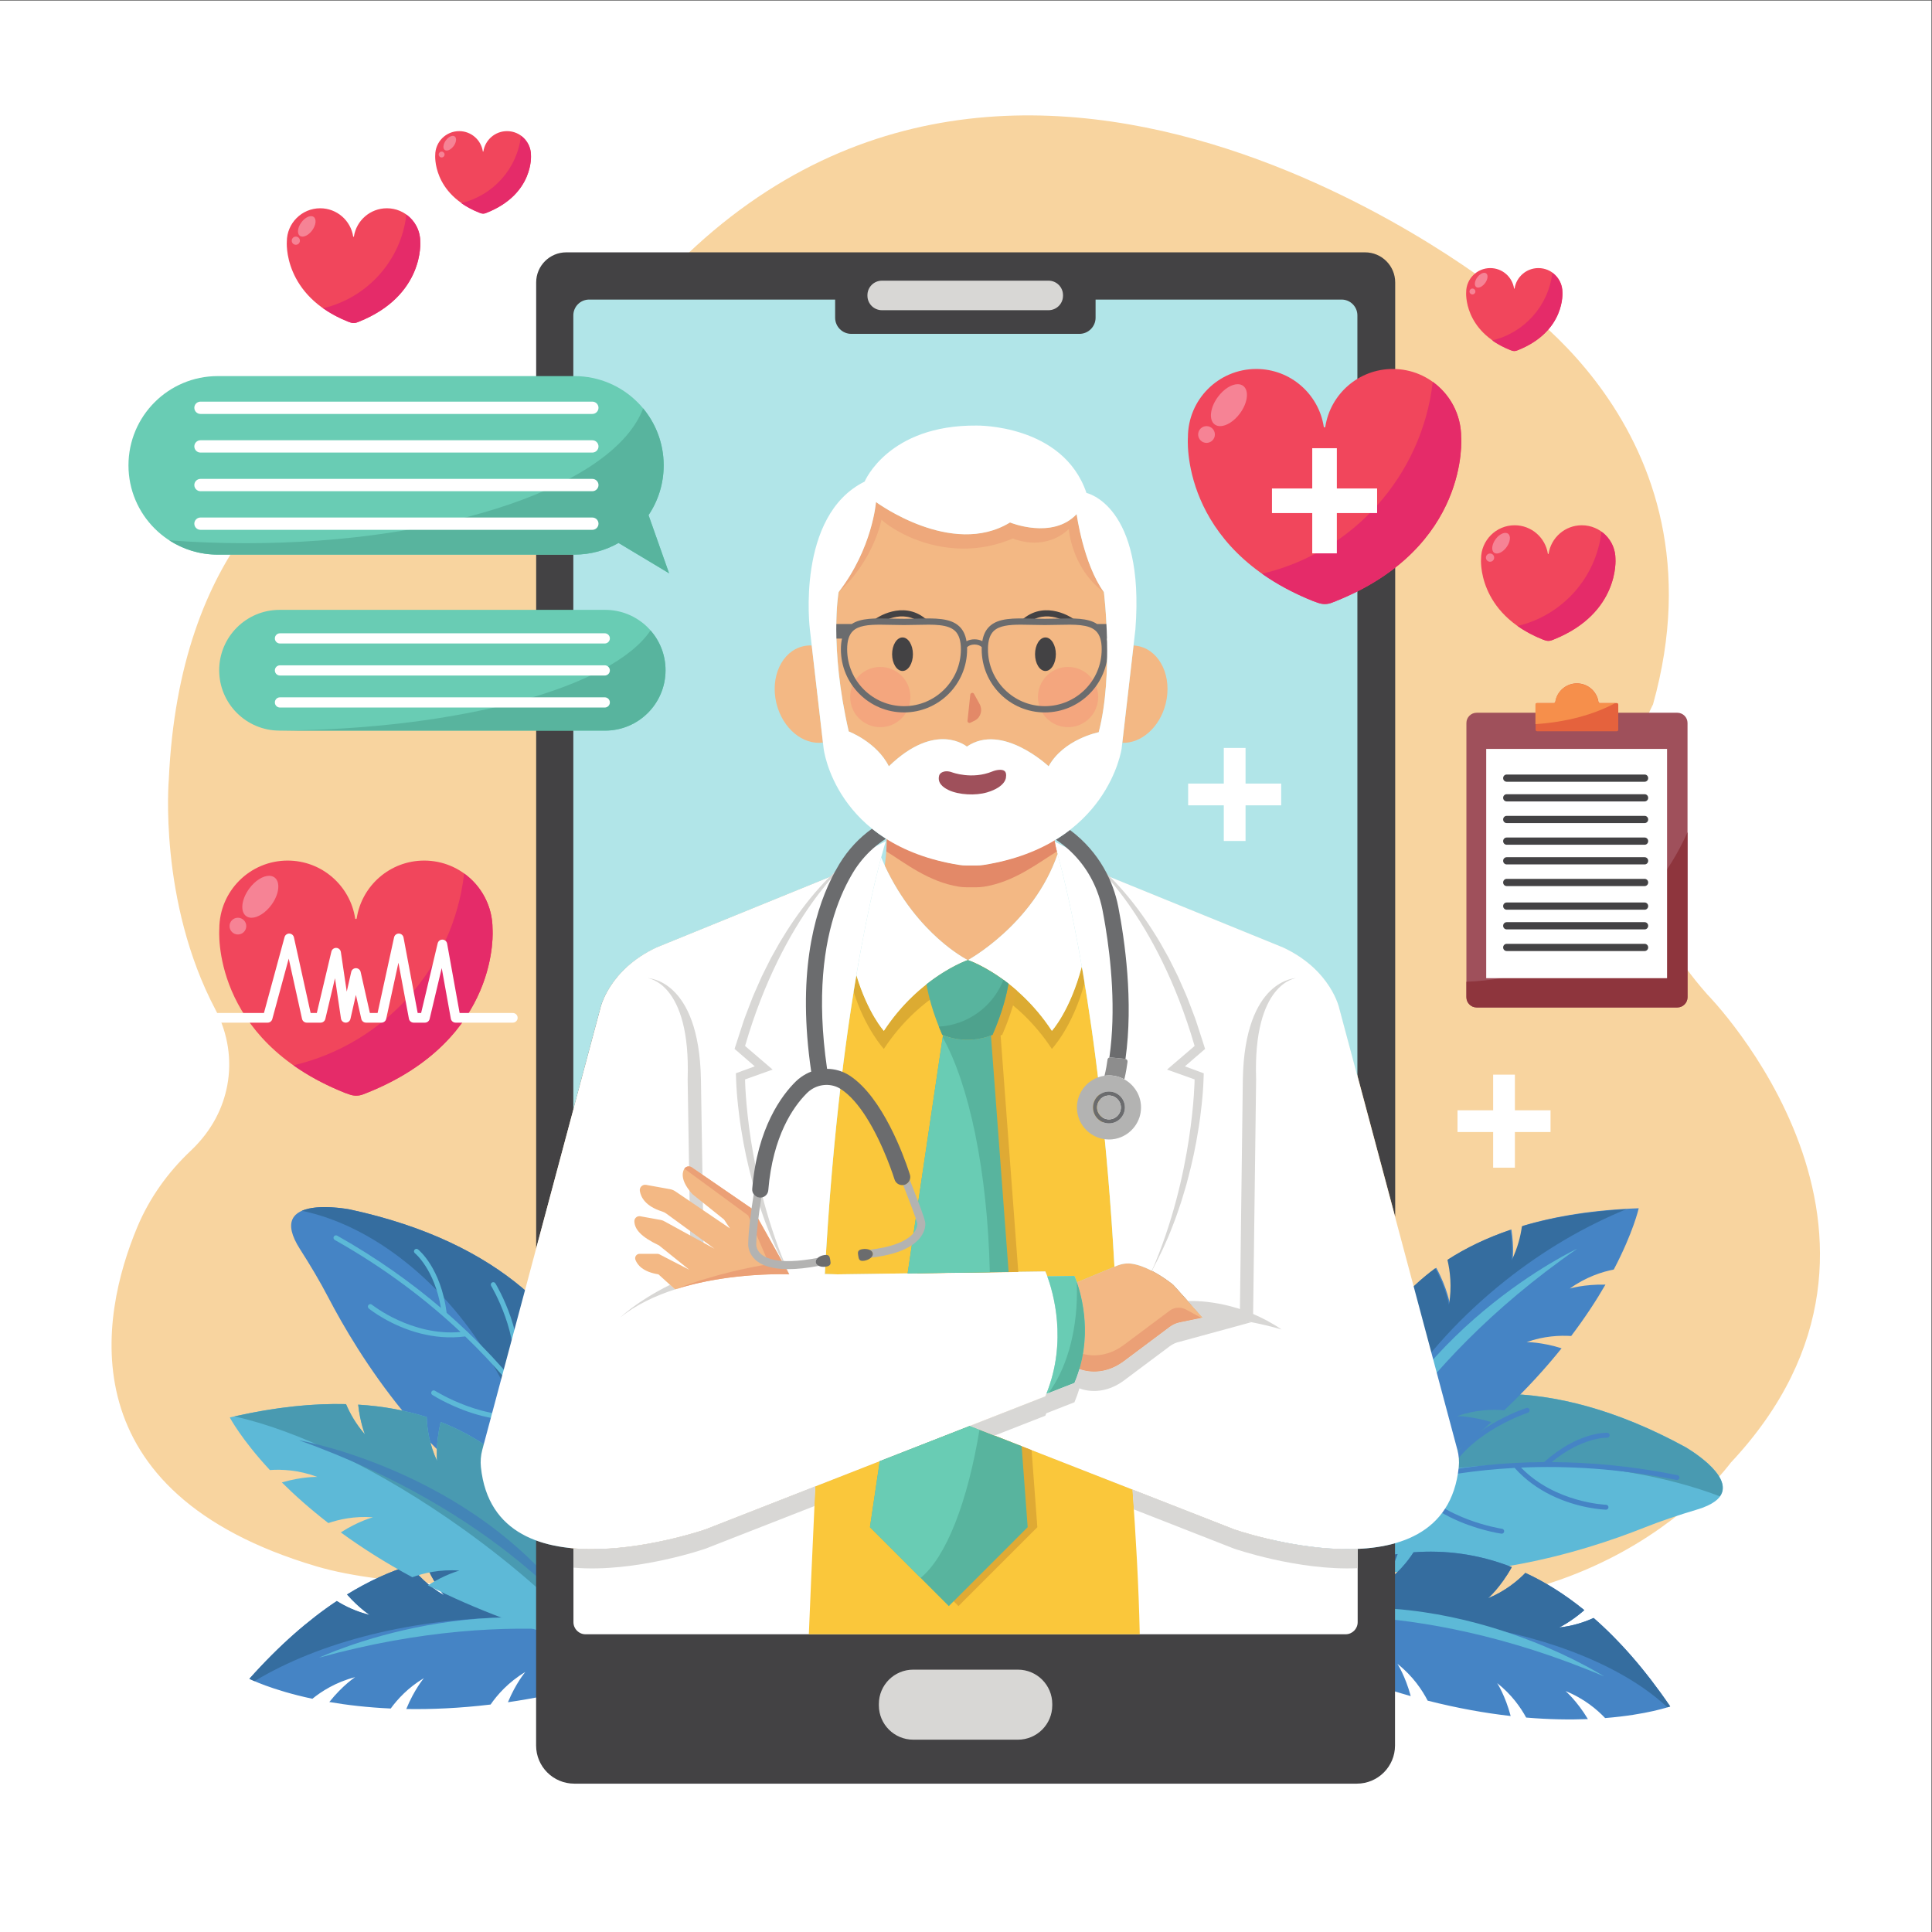 <?xml version="1.0" encoding="UTF-8" standalone="no"?>
<svg
   xmlns:dc="http://purl.org/dc/elements/1.1/"
   xmlns:cc="http://creativecommons.org/ns#"
   xmlns:rdf="http://www.w3.org/1999/02/22-rdf-syntax-ns#"
   xmlns:svg="http://www.w3.org/2000/svg"
   xmlns="http://www.w3.org/2000/svg"
   viewBox="0 0 2666.667 2666.667"
   height="2666.667"
   width="2666.667"
   xml:space="preserve"
   id="svg2"
   version="1.1"><rect x="0" y="0" width="2666.667" height="2666.667" fill="#333333" stroke="none"/><defs
     id="defs6"><clipPath
       id="clipPath322"
       clipPathUnits="userSpaceOnUse"><path
         id="path320"
         d="m 9114.93,12475.5 c -172.24,0 -311.86,139.6 -311.86,311.9 0,172.2 139.62,311.8 311.86,311.8 172.24,0 311.86,-139.6 311.86,-311.8 0,-172.3 -139.62,-311.9 -311.86,-311.9" /></clipPath></defs><g
     transform="matrix(1.333,0,0,-1.333,0,2666.667)"
     id="g10"><g
       transform="scale(0.1)"
       id="g12"><g
         transform="scale(1.227)"
         id="g14"><path
           id="path16"
           style="fill:#ffffff;fill-opacity:1;fill-rule:nonzero;stroke:none"
           d="M 16300,0 H 0 V 16300 H 16300 V 0" /></g><g
         transform="scale(1.227)"
         id="g18"><path
           id="path20"
           style="fill:#f8d49f;fill-opacity:1;fill-rule:nonzero;stroke:none"
           d="m 2670.62,3085.67 c -2105.685,623.8 -1828.4,2107.59 -1511.55,2864.16 103.28,246.61 259.25,462.59 448.97,641.56 189.47,178.73 275.61,374.58 309.27,549.56 41.97,218.17 5.7,444.58 -98.14,640.99 -485.02,917.44 -394.46,1947.58 -394.46,1947.58 89.26,1951.58 1104.99,2688.28 1744.71,2959.78 216.81,92 446.98,141.4 680.05,153.2 158.86,8.1 306.69,36.7 441.55,77.3 392.21,118 741.64,360.8 1006.63,691 2985.76,3720.1 7340.35,244.9 7340.35,244.9 0,0 1967.1,-1153.9 1311.4,-3496.8 0,0 -655.8,-1188.87 459.1,-2447.7 0,0 2000,-2028.12 196.6,-3951.36 0,0 -1180.3,-1643.45 -3770.5,-1083.95 0,0 -1213.12,454.53 -4131.16,174.82 0,0 -2852.48,-314.76 -4032.82,34.96" /></g><g
         transform="scale(1.119)"
         id="g22"><path
           id="path24"
           style="fill:#5db9d7;fill-opacity:1;fill-rule:nonzero;stroke:none"
           d="m 11769.3,3856.55 c 0,0 1254.5,2032.16 3825,632.15 0,0 705.7,-401.85 108.3,-579.94 -166.4,-49.62 -331.2,-104.42 -492.6,-168.7 -538.3,-214.29 -1742,-603 -2834.6,-322.29 0,0 -866.4,117.83 -606.1,438.78" /></g><g
         transform="scale(1.102)"
         id="g26"><path
           id="path28"
           style="fill:#499ab1;fill-opacity:1;fill-rule:nonzero;stroke:none"
           d="m 14356.9,4395.57 c 679.7,0 1305.4,-112.64 1803.7,-301.8 139.4,197.6 -327.6,463.64 -327.6,463.64 -2609.8,1421.44 -3883.6,-641.82 -3883.6,-641.82 -49.1,-60.54 -58.6,-113.92 -41.7,-160.84 527.6,386.31 1427.6,640.82 2449.2,640.82" /></g><g
         transform="scale(1.067)"
         id="g30"><path
           id="path32"
           style="fill:#4584c5;fill-opacity:1;fill-rule:nonzero;stroke:none"
           d="m 12647.7,4029.46 c 2.7,1.6 201.7,117.09 557.1,239.42 176.9,430.37 521.2,654.31 535.8,663.69 11.1,7.12 25.9,3.84 33,-7.31 7.1,-11.07 3.8,-25.88 -7.2,-32.91 -3.4,-2.15 -324.9,-211.29 -500.8,-602.94 112,36.93 237.9,73.87 376.7,108.08 10.9,2.63 22.2,5.35 33.2,7.97 l 1.2,0.28 c 103.5,24.75 217.4,48.56 341.3,69.93 211.1,416.4 771.2,601.92 795.1,609.7 12.5,4.03 26,-2.82 30.1,-15.38 4.1,-12.56 -2.8,-25.96 -15.3,-30.09 -5.5,-1.78 -535.6,-177.45 -750.3,-554.29 187.1,30.09 395.4,53.99 622.2,65.99 4.5,1.6 9.4,1.88 14,0.75 87.6,4.41 177.9,7.13 270.8,7.69 327.4,293.13 601.4,285.16 613,284.69 13.1,-0.56 23.3,-11.72 22.8,-24.84 -0.5,-13.12 -11.6,-23.44 -24.8,-22.87 -2.5,0.09 -244.3,5.9 -537.8,-236.98 370.2,-2.16 779.9,-37.68 1220.9,-126.46 13,-2.53 21.3,-15.18 18.7,-28.12 -2.6,-12.93 -15.2,-21.28 -28.1,-18.65 -559.3,112.48 -1067.9,139.11 -1508.2,119.98 331.6,-341.87 819.9,-360.52 825,-360.71 13.1,-0.38 23.5,-11.34 23.1,-24.56 -0.4,-13.22 -11.4,-23.53 -24.5,-23.16 -15.4,0.38 -269,9.85 -538.1,143.71 -119.3,59.34 -241.8,143.24 -347.9,261.63 -384.2,-20.62 -714.4,-75.46 -978.3,-136.67 264.9,-364.09 850.2,-453.34 856.3,-454.18 12.9,-1.97 22,-14.06 20.1,-27.09 -1.9,-13.03 -14,-22.12 -27.1,-20.25 -15.9,2.35 -253,38.34 -495.6,158.99 -149.2,74.15 -300.4,180.54 -403.6,330.62 -4.9,-1.22 -9.9,-2.34 -14.8,-3.56 -620.5,-152.52 -980.2,-361.18 -983.8,-363.25 -7.2,-4.21 -15.7,-4.31 -22.7,-0.75 -4,1.97 -7.5,5.06 -9.9,9.28 -6.7,11.35 -2.9,25.97 8.4,32.62" /></g><path
         id="path34"
         style="fill:#4584c5;fill-opacity:1;fill-rule:nonzero;stroke:none"
         d="m 6402.01,4153 c 0,0 420.83,2638.1 -2779.55,3328.6 0,0 -891.4,174.8 -515.25,-412.3 104.8,-163.5 204.39,-330.3 294.22,-502.6 299.7,-574.7 1035.81,-1783 2166.61,-2342.9 0,0 820.09,-532.8 833.97,-70.8" /><path
         id="path36"
         style="fill:#356d9f;fill-opacity:1;fill-rule:nonzero;stroke:none"
         d="m 3622.46,7481.6 c 0,0 -321.41,63 -496.78,-13.8 C 3847.29,7318.3 4607.1,6736.6 5111.44,5863.1 5431.33,5309 5598,4724.7 5618.21,4192.8 c 178.27,-106.7 772,-432.3 783.8,-39.8 0,0 420.83,2638.1 -2779.55,3328.6" /><path
         id="path38"
         style="fill:#5cb9d7;fill-opacity:1;fill-rule:nonzero;stroke:none"
         d="m 6143.93,4355.2 c -1.06,3.1 -81.42,235 -283.43,581.4 156.66,471 34.5,891.6 29.17,909.4 -4.03,13.5 -18.22,21.2 -31.71,17.1 -13.49,-4 -21.15,-18.2 -17.11,-31.7 1.21,-4 115.35,-396.8 -15.21,-835.9 -64.82,107.9 -140.79,225.4 -229.18,349.7 -6.91,9.7 -14.14,19.7 -21.26,29.6 l -0.82,1.1 c -66.37,92 -141.82,190.6 -227.06,294.1 119.44,483.5 -203.99,1023.5 -217.94,1046.4 -7.31,12 -22.98,15.9 -35.01,8.6 -12.02,-7.4 -15.85,-23 -8.54,-35.1 3.21,-5.2 309.17,-516.3 220.28,-970.4 -130.23,154.7 -281.98,319 -456.91,486.7 -2.51,4.4 -6.26,8 -10.76,10.3 -67.69,64.6 -138.81,129.6 -213.53,194.8 -60.37,464.8 -287.35,649.3 -297.04,656.9 -11.01,8.7 -27,6.8 -35.74,-4.1 -8.73,-11.1 -6.89,-27.1 4.09,-35.8 2.11,-1.7 201.53,-165.3 269.51,-566 -300.58,256 -656.36,512.6 -1074.58,748 -12.26,6.9 -27.8,2.6 -34.71,-9.7 -6.9,-12.2 -2.56,-27.8 9.71,-34.7 530.36,-298.6 959.8,-631.2 1302.4,-953.3 -506.14,-45.3 -913.67,279.6 -917.87,283 -10.92,8.9 -26.96,7.2 -35.84,-3.7 -8.86,-10.9 -7.2,-27 3.72,-35.9 12.67,-10.3 224.16,-179.2 534.83,-258.5 137.83,-35.2 295.21,-52.6 463.38,-30.8 296.19,-284.3 524.79,-558.5 695.34,-791.7 -467.56,-109.8 -1002.67,225.7 -1008.16,229.2 -11.83,7.5 -27.61,4 -35.17,-7.9 -7.56,-11.8 -4.06,-27.6 7.81,-35.1 14.53,-9.3 231.15,-145.2 511.18,-216.7 172.26,-44 368.53,-63.3 556.45,-13.9 3.11,-4.4 6.36,-8.8 9.42,-13.1 395.3,-555.4 540.63,-974.5 542.05,-978.7 2.89,-8.5 9.78,-14.4 17.84,-16.5 4.63,-1.2 9.64,-1.1 14.5,0.6 13.32,4.5 20.44,19 15.9,32.3" /><g
         transform="scale(1.061)"
         id="g40"><path
           id="path42"
           style="fill:#4584c5;fill-opacity:1;fill-rule:nonzero;stroke:none"
           d="m 13639.5,3688.66 c -65.8,-186.37 -148.5,-296.38 -148.5,-296.38 146.9,99.92 244.3,220.12 304.3,313.44 298.5,22.34 622.5,-13.19 958.7,-144.42 -109.7,-197.39 -231.3,-304.2 -231.3,-304.2 166,68.72 286.5,167.98 364.1,247.55 189.2,-87.58 381.6,-206.45 575.1,-363.5 -134.9,-117.65 -245.7,-169.22 -245.7,-169.22 133.2,14.24 246.9,51.94 336.3,92.86 249.8,-218.14 500.6,-501.14 747.5,-863.42 0,0 -224.4,-80.78 -635.1,-113.49 -77.2,81.54 -205.1,190.79 -386.1,263.39 0,0 110.8,-95.31 217.9,-273.29 -174.9,-6.98 -376.4,-4.34 -602.4,14.8 -53.1,97.57 -142,225.3 -282.6,335.97 0,0 78.8,-121.51 131.3,-320.89 -245.1,27.81 -515.9,75.13 -810.1,150.08 -51.4,99.92 -143,239.25 -294.8,358.79 0,0 77.1,-118.88 129.6,-314.49 -485.6,136.98 -1030.4,348.61 -1624.6,668.28 0,0 621,592.48 1496.4,718.14" /></g><g
         transform="scale(1.061)"
         id="g44"><path
           id="path46"
           style="fill:#356d9f;fill-opacity:1;fill-rule:nonzero;stroke:none"
           d="m 13348.4,3071.2 c 1265.2,0 2364.9,-355.68 2924.3,-878.69 18,5.47 27.3,8.86 27.3,8.86 -246.9,362.28 -497.7,645.28 -747.5,863.42 -89.4,-40.92 -203.1,-78.62 -336.3,-92.86 0,0 110.8,51.57 245.7,169.22 -193.5,157.05 -385.9,275.92 -575.1,363.5 -77.6,-79.66 -198.1,-178.83 -364.1,-247.55 0,0 121.6,106.71 231.3,304.2 -336.2,131.23 -660.2,166.76 -958.7,144.42 -60,-93.32 -157.4,-213.52 -304.3,-313.44 0,0 82.7,110.01 148.5,296.38 -875.4,-125.66 -1496.4,-718.14 -1496.4,-718.14 5.8,-3.21 11.6,-6.22 17.4,-9.34 368.8,71.09 769.3,110.02 1187.9,110.02" /></g><g
         transform="scale(1.019)"
         id="g48"><path
           id="path50"
           style="fill:#5db9d7;fill-opacity:1;fill-rule:nonzero;stroke:none"
           d="m 12883.1,3171.13 c 0,0 1415.1,273.51 3416.9,-573.81 0,0 -1640,1053.68 -3416.9,573.81" /></g><g
         transform="scale(1.041)"
         id="g52"><path
           id="path54"
           style="fill:#4584c5;fill-opacity:1;fill-rule:nonzero;stroke:none"
           d="m 13569.5,5715.7 c 124.9,-158.08 174.5,-289.35 174.5,-289.35 -6,181.05 -56.6,330.39 -104.3,432.93 143.3,269.46 350.3,529.32 646.4,747.55 110.5,-202.09 136.3,-364.88 136.3,-364.88 31.2,180.47 11.3,338.36 -15.1,448.59 178.5,115.32 385.8,216.41 626.3,297.62 28.1,-180.19 12.1,-303.87 12.1,-303.87 60.3,122.53 89.7,241.02 103.1,340.39 324.1,96.58 704.5,158.66 1151.2,174.13 0,0 -52.6,-237.37 -248,-609.18 -112.4,-22.1 -276.2,-72.84 -437.3,-189.31 0,0 142.5,43.63 354.2,39.01 -89.2,-154.62 -201.2,-326.83 -340.7,-511.05 -113,7.3 -271.5,0.19 -443.4,-60.64 0,0 147.6,1.63 348,-61.6 -157.4,-196.14 -345.7,-403.71 -570.5,-616.48 -114.1,10.09 -284.1,7.11 -469.7,-58.62 0,0 144.5,1.63 341.7,-59.58 -382.6,-344.04 -861.6,-698.16 -1460.6,-1036.34 0,0 -172.4,857.88 195.8,1680.68" /></g><g
         transform="scale(1.033)"
         id="g56"><path
           id="path58"
           style="fill:#356d9f;fill-opacity:1;fill-rule:nonzero;stroke:none"
           d="m 15089.7,6529.6 c 386,306.29 796.8,544.75 1210.3,714.59 -400.6,-21.58 -746.5,-81.29 -1044.7,-170.13 -13.5,-100.07 -43.1,-219.39 -103.8,-342.78 0,0 16,124.55 -12.2,306 -242.2,-81.77 -451,-183.58 -630.7,-299.71 26.5,-111 46.6,-270 15.2,-451.74 0,0 -26,163.93 -137.2,367.45 -298.3,-219.77 -506.7,-481.46 -651,-752.81 48.1,-103.26 99,-253.65 105.1,-435.97 0,0 -50.1,132.19 -175.8,291.38 -340,-759.48 -222.4,-1548.49 -200.4,-1674.78 183.6,855.01 749.3,1753.46 1625.2,2448.5" /></g><g
         transform="scale(1.002)"
         id="g60"><path
           id="path62"
           style="fill:#5db9d7;fill-opacity:1;fill-rule:nonzero;stroke:none"
           d="m 13951.5,4436.92 c 0,0 533.3,1364.63 2348.5,2624.96 0,0 -1796.1,-837.26 -2348.5,-2624.96" /></g><path
         id="path64"
         style="fill:#4584c5;fill-opacity:1;fill-rule:nonzero;stroke:none"
         d="m 5585.37,3819.7 c 43.46,-205.1 115.43,-332.2 115.43,-332.2 -140.89,125.3 -226.71,265.1 -276.95,371.6 -310.95,64.6 -656.59,71.9 -1028.23,-19.8 88.21,-222.8 201.28,-351.9 201.28,-351.9 -165.12,95.1 -278.18,216.2 -348.84,310.6 -211.05,-66.1 -429.82,-164.6 -654.86,-303.1 125.53,-142.3 235.08,-211.8 235.08,-211.8 -138.15,33.3 -252.53,88.6 -340.99,143.9 -292.79,-195 -595.58,-458.1 -905.17,-805.2 0,0 224.89,-115.9 652.38,-206.8 92.43,75.2 242.03,172.4 442.44,223.8 0,0 -129.75,-84.9 -266.93,-257.4 183.12,-31.4 395.37,-56.4 635.63,-67.4 69.36,95.3 180.43,217.4 343.53,314.5 0,0 -99.59,-117.1 -182.33,-319.5 261.65,-4.5 553.07,8 872.89,46.3 67.74,97.9 183.28,231.9 359.41,336.8 0,0 -97.49,-114.5 -179.7,-313 529.75,77.2 1131.89,224.8 1800.93,479.1 0,0 -571.62,708.7 -1475,961.5" /><path
         id="path66"
         style="fill:#356d9f;fill-opacity:1;fill-rule:nonzero;stroke:none"
         d="m 5361.08,3257.9 c 525.71,0 1025.62,-60.3 1477.9,-168.8 -245.56,230 -683.48,571.1 -1253.61,730.6 43.46,-205.1 115.43,-332.2 115.43,-332.2 -140.89,125.3 -226.71,265.1 -276.95,371.6 -310.95,64.6 -656.59,71.9 -1028.23,-19.8 88.21,-222.8 201.28,-351.9 201.28,-351.9 -165.12,95.1 -278.18,216.1 -348.84,310.6 -211.05,-66.1 -429.82,-164.6 -654.86,-303.1 125.53,-142.3 235.08,-211.8 235.08,-211.8 -138.15,33.3 -252.53,88.6 -340.99,143.9 -292.79,-195 -595.58,-458.1 -905.17,-805.2 0,0 17.83,-9.1 52.99,-24.4 672.75,405.7 1644.86,660.5 2725.97,660.5" /><path
         id="path68"
         style="fill:#5db9d7;fill-opacity:1;fill-rule:nonzero;stroke:none"
         d="m 6830.87,2968.1 c 0,0 -1392.98,463.4 -3526.88,-127.6 0,0 1795.64,847.3 3526.88,127.6" /><path
         id="path70"
         style="fill:#5db9d7;fill-opacity:1;fill-rule:nonzero;stroke:none"
         d="m 5525.26,4580.6 c -82.4,-192.8 -96.6,-338.1 -96.6,-338.1 -43.19,183.5 -33,347.2 -12.9,463.2 -217.21,231.7 -495.77,436.5 -852.54,575.2 -55.98,-233.1 -37.7,-403.6 -37.7,-403.6 -80.38,172.7 -103.28,336.7 -106.76,454.7 -210.65,67.3 -446.32,112.5 -710.07,128.6 20.87,-188.6 70.5,-308.5 70.5,-308.5 -93.85,106.7 -155.6,217.7 -196.17,313.9 -351.66,8.8 -750.67,-32.3 -1203.55,-138.2 0,0 117.32,-224.1 414.75,-544.4 118.82,8.4 297.16,1.9 490.67,-71.3 0,0 -155.01,5.1 -366.44,-57.1 131.77,-131 291,-273.5 481.27,-420.6 111.55,38 272.6,74 461.86,59.6 0,0 -148.76,-38.4 -332.88,-156.5 211.44,-154.2 457.06,-311.5 740.72,-464.1 111.75,41.2 283.32,84.3 487.7,68.8 0,0 -145.59,-37.6 -327,-152.7 477.76,-241.5 1055.25,-467 1748.83,-643.8 0,0 -60.04,908.6 -653.69,1634.9" /><path
         id="path72"
         style="fill:#499ab1;fill-opacity:1;fill-rule:nonzero;stroke:none"
         d="m 4797.84,4170.9 c 550.21,-393.7 1021.88,-816.3 1380.64,-1219 -6.51,80.5 -88.03,937.2 -653.22,1628.7 -82.4,-192.8 -96.6,-338.1 -96.6,-338.1 -43.19,183.5 -33,347.2 -12.9,463.2 -217.21,231.7 -495.77,436.5 -852.54,575.2 -55.98,-233.1 -37.7,-403.6 -37.7,-403.6 -80.38,172.7 -103.28,336.7 -106.76,454.7 -210.65,67.3 -446.32,112.5 -710.07,128.6 20.87,-188.6 70.5,-308.5 70.5,-308.5 -93.85,106.7 -155.6,217.7 -196.17,313.9 -339.27,8.5 -722.77,-29.6 -1156.04,-127.4 650.5,-143.1 1513.04,-553.8 2370.86,-1167.7" /><path
         id="path74"
         style="fill:#4385b7;fill-opacity:1;fill-rule:nonzero;stroke:none"
         d="m 6054.4,3167.6 c 0,0 -873.05,1180.2 -2958.66,1923.9 0,0 1956.27,-339.5 2958.66,-1923.9" /><path
         id="path76"
         style="fill:#434244;fill-opacity:1;fill-rule:nonzero;stroke:none"
         d="M 12777.4,4169.8 10042.2,5240.1 7307.03,4169.8 c 0,0 -1064.39,-370.6 -1755.91,-115.8 V 1931.3 c 0,-218.3 176.95,-395.2 395.24,-395.2 h 8103.14 c 218.3,0 395.3,176.9 395.3,395.2 v 2094 c -690.1,-195.7 -1667.4,144.5 -1667.4,144.5" /><path
         id="path78"
         style="fill:#d8d7d5;fill-opacity:1;fill-rule:nonzero;stroke:none"
         d="M 10540,1991.4 H 9455.9 c -196.44,0 -355.69,159.3 -355.69,355.7 v 13.7 c 0,196.5 159.25,355.7 355.69,355.7 H 10540 c 196.4,0 355.7,-159.2 355.7,-355.7 v -13.7 c 0,-196.4 -159.3,-355.7 -355.7,-355.7" /><g
         transform="scale(1.067)"
         id="g80"><path
           id="path82"
           style="fill:#434244;fill-opacity:1;fill-rule:nonzero;stroke:none"
           d="M 13247.2,16300 H 5495.29 c -161.33,0 -292.11,-130.8 -292.11,-292.1 V 6631.82 l 623.57,2330.74 c 0,0 76.44,372.59 544.58,592.33 L 8095.49,10257 c -211.68,-235.2 -603.5,-761.43 -864.3,-1657.55 l 267.52,-229.27 -267.52,-95.52 c 0,0 9.55,-945.84 429.93,-1891.7 h 343.94 c 0.07,1.22 0.13,2.35 0.2,3.57 40.48,-0.57 81.76,-1.79 124.01,-3.57 l 2015.93,28.31 c 0,0 267.5,-582.45 0,-1212.99 3.4,7.97 6.6,15.94 9.8,23.91 l 273.1,106.76 c 19.2,45.36 35.1,90.45 48.3,134.97 0.4,-0.18 207.6,-93.54 434.9,78.27 l 441.8,330.5 c 28.8,21.46 61.9,36.36 96.9,43.58 l 223.8,46.31 -286.7,318.5 c 0,0 -91.6,76.01 -207.7,136.19 405.6,934.32 415,1857.39 415,1857.39 l -267.5,95.52 267.5,229.27 c -260.9,896.12 -652.7,1422.35 -864.3,1657.55 l 1724.1,-702.11 c 468.2,-219.74 544.6,-592.33 544.6,-592.33 l 540.6,-2020.67 v 9066.01 c 0,161.3 -130.8,292.1 -292.2,292.1" /></g><g
         transform="scale(1.037)"
         id="g84"><path
           id="path86"
           style="fill:#b1e5e8;fill-opacity:1;fill-rule:nonzero;stroke:none"
           d="m 13395.7,16300 h -2456.2 v -180.9 c 0,-89.2 -72.4,-161.6 -161.6,-161.6 H 8500.55 c -89.28,0 -161.64,72.4 -161.64,161.6 V 16300 H 5882.64 c -87.21,0 -157.9,-70.7 -157.9,-157.9 V 8214.86 l 268.59,1003.93 c 0,0 78.63,383.24 560.15,609.26 l 1773.45,722.15 c -217.73,-241.9 -620.75,-783.16 -889,-1704.9 l 275.16,-235.82 -275.16,-98.25 c 0,0 9.82,-972.89 442.22,-1945.78 h 353.77 c 0.07,1.25 0.14,2.41 0.2,3.66 41.64,-0.58 84.11,-1.83 127.55,-3.66 l 2073.53,29.11 c 0,0 275.2,-599.1 0,-1247.66 3.5,8.19 6.9,16.39 10.1,24.59 l 280.9,109.81 c 19.8,46.66 36.1,93.04 49.7,138.83 0.4,-0.19 213.5,-96.22 447.3,80.5 l 454.5,339.95 c 29.6,22.08 63.6,37.41 99.7,44.83 l 230.1,47.63 -294.8,327.61 c 0,0 -94.3,78.19 -213.7,140.09 417.2,961.03 426.8,1910.49 426.8,1910.49 l -275.1,98.25 275.1,235.82 c -268.3,921.74 -671.3,1463 -889,1704.9 l 1773.4,-722.15 c 481.6,-226.02 560.2,-609.26 560.2,-609.26 l 183.3,-685 v 7608.31 c 0,87.2 -70.7,157.9 -158,157.9" /></g><g
         transform="scale(1.049)"
         id="g88"><path
           id="path90"
           style="fill:#d8d7d5;fill-opacity:1;fill-rule:nonzero;stroke:none"
           d="M 10350,16008.6 H 8705.29 c -78.94,0 -142.95,64 -142.95,142.9 v 5.6 c 0,78.9 64.01,142.9 142.95,142.9 H 10350 c 78.9,0 142.9,-64 142.9,-142.9 v -5.6 c 0,-78.9 -64,-142.9 -142.9,-142.9" /></g><path
         id="path92"
         style="fill:#ffffff;fill-opacity:1;fill-rule:nonzero;stroke:none"
         d="m 13266.2,11891.4 h -369 v 369 h -225.4 v -369 h -369 v -225.3 h 369 v -369 h 225.4 v 369 h 369 v 225.3" /><path
         id="path94"
         style="fill:#ffffff;fill-opacity:1;fill-rule:nonzero;stroke:none"
         d="m 16055.1,8508.5 h -369 v 369 h -225.3 v -369 h -369 v -225.3 h 369 v -369 h 225.3 v 369 h 369 v 225.3" /><path
         id="path96"
         style="fill:#f1465c;fill-opacity:1;fill-rule:nonzero;stroke:none"
         d="m 15129.7,15476.8 c 0,390.9 -316.8,707.7 -707.7,707.7 -353.6,0 -646.5,-259.5 -699,-598.4 -1.4,-9.1 -14.5,-9.1 -15.9,0 -52.5,338.9 -345.4,598.4 -699,598.4 -390.9,0 -707.7,-316.8 -707.7,-707.7 0,0 -92.8,-1140.1 1299.3,-1696.9 l 52.7,-18.4 c 44.6,-15.6 93.3,-14.7 137.3,2.5 l 40.7,15.9 c 1392.1,556.8 1299.3,1696.9 1299.3,1696.9" /><path
         id="path98"
         style="fill:#e52b69;fill-opacity:1;fill-rule:nonzero;stroke:none"
         d="m 15129.7,15476.8 c 0,236.4 -116,445.6 -294.1,574.1 -111.6,-975.3 -829.4,-1766.3 -1767.4,-1986.7 147.3,-104 322.6,-200.7 531.5,-284.3 l 52.7,-18.4 c 44.6,-15.6 93.3,-14.7 137.3,2.5 l 40.7,15.9 c 1392.1,556.8 1299.3,1696.9 1299.3,1696.9" /><path
         id="path100"
         style="fill:#f68395;fill-opacity:1;fill-rule:nonzero;stroke:none"
         d="m 12634.2,15592.6 c -21.1,0 -40.3,5.5 -56.1,17.1 -63.4,46.6 -49,173.9 32.1,284.4 60.9,83 142.2,132.8 205.7,132.8 21.1,0 40.3,-5.4 56.1,-17 63.4,-46.6 49,-174 -32.1,-284.5 -60.9,-82.9 -142.2,-132.8 -205.7,-132.8" /><path
         id="path102"
         style="fill:#f68395;fill-opacity:1;fill-rule:nonzero;stroke:none"
         d="m 12492.9,15419.2 c -47.8,0 -86.6,38.9 -86.6,86.7 0,47.9 38.8,86.7 86.6,86.7 47.9,0 86.7,-38.8 86.7,-86.7 0,-47.8 -38.8,-86.7 -86.7,-86.7" /><path
         id="path104"
         style="fill:#ffffff;fill-opacity:1;fill-rule:nonzero;stroke:none"
         d="m 14259.4,14947 h -417 v 417 h -254.7 v -417 h -417 v -254.7 h 417 v -417 h 254.7 v 417 h 417 v 254.7" /><path
         id="path106"
         style="fill:#f1465c;fill-opacity:1;fill-rule:nonzero;stroke:none"
         d="m 5100.09,10386.5 c 0,390.8 -316.82,707.6 -707.64,707.6 -353.64,0 -646.53,-259.5 -699.05,-598.4 -1.41,-9.1 -14.47,-9.1 -15.88,0 -52.52,338.9 -345.41,598.4 -699.06,598.4 -390.81,0 -707.63,-316.8 -707.63,-707.6 0,0 -92.81,-1140.1 1299.26,-1697 l 52.68,-18.4 c 44.61,-15.5 93.32,-14.7 137.34,2.5 l 40.71,15.9 c 1392.08,556.9 1299.27,1697 1299.27,1697" /><path
         id="path108"
         style="fill:#e52b69;fill-opacity:1;fill-rule:nonzero;stroke:none"
         d="m 5100.09,10386.5 c 0,236.4 -116.03,445.5 -294.12,574 -111.55,-975.3 -829.41,-1766.3 -1767.4,-1986.6 147.36,-104 322.61,-200.8 531.53,-284.4 l 52.67,-18.4 c 44.61,-15.5 93.32,-14.7 137.34,2.5 l 40.71,15.9 c 1392.08,556.9 1299.27,1697 1299.27,1697" /><path
         id="path110"
         style="fill:#ffffff;fill-opacity:1;fill-rule:nonzero;stroke:none"
         d="m 3580.02,9415.9 -1.92,0.1 c -24.05,0.9 -44.03,18.8 -47.56,42.6 l -61.88,417.1 -100.01,-421.3 c -5.35,-22.5 -25.49,-38.5 -48.65,-38.5 h -143.75 c -23.46,0 -43.77,16.4 -48.83,39.3 l -137.81,623.8 -170.09,-626.2 c -5.92,-21.7 -25.69,-36.9 -48.26,-36.9 H 1991.3 c -27.61,0 -50,22.4 -50,50 0,27.7 22.39,50 50,50 h 741.73 l 213.33,785.4 c 6.03,22.2 26.28,37.5 49.45,36.9 23,-0.6 42.66,-16.7 47.63,-39.2 l 172.97,-783.1 h 64.07 l 150.87,635.7 c 5.54,23.3 26.82,39.3 50.79,38.4 23.95,-1.1 43.8,-18.9 47.32,-42.7 l 60.87,-410.3 46.37,204.1 c 5.18,22.7 25.42,38.9 48.76,38.9 h 0.05 c 23.36,0 43.59,-16.2 48.73,-39 l 95.75,-425.1 h 79.73 l 170.64,783 c 5.06,23.2 25.98,39.9 49.59,39.3 23.78,-0.3 44.02,-17.4 48.41,-40.8 l 146.47,-781.5 h 35.66 l 171.32,721.3 c 5.48,23 26.33,39.2 50.02,38.4 23.67,-0.6 43.63,-17.8 47.83,-41.1 l 129.56,-718.6 H 5310 c 27.61,0 50,-22.3 50,-50 0,-27.6 -22.39,-50 -50,-50 h -592.57 c -24.19,0 -44.91,17.4 -49.21,41.2 l -94.47,524 -125.1,-526.7 c -5.36,-22.5 -25.49,-38.5 -48.65,-38.5 h -116.67 c -24.06,0 -44.71,17.2 -49.14,40.8 l -108.67,579.8 -126.67,-581.2 c -5,-23 -25.34,-39.4 -48.85,-39.4 h -160 c -23.38,0 -43.64,16.2 -48.78,39.1 l -55.98,248.4 -56.49,-248.5 c -5.18,-22.9 -25.48,-39 -48.73,-39" /><path
         id="path112"
         style="fill:#f68395;fill-opacity:1;fill-rule:nonzero;stroke:none"
         d="m 2604.58,10502.2 c -21.1,0 -40.24,5.5 -56.05,17.1 -63.43,46.6 -49.07,173.9 32.07,284.4 60.92,83 142.17,132.9 205.73,132.9 21.1,0 40.24,-5.5 56.05,-17.1 63.43,-46.6 49.07,-173.9 -32.07,-284.4 -60.92,-83 -142.17,-132.9 -205.73,-132.9" /><path
         id="path114"
         style="fill:#f68395;fill-opacity:1;fill-rule:nonzero;stroke:none"
         d="m 2463.33,10328.9 c -47.86,0 -86.67,38.8 -86.67,86.6 0,47.9 38.81,86.7 86.67,86.7 47.87,0 86.67,-38.8 86.67,-86.7 0,-47.8 -38.8,-86.6 -86.67,-86.6" /><g
         transform="scale(1.029)"
         id="g116"><path
           id="path118"
           style="fill:#f1465c;fill-opacity:1;fill-rule:nonzero;stroke:none"
           d="m 16255.7,13817.3 c 0,186.8 -151.5,338.3 -338.3,338.3 -169.1,0 -309,-124.1 -334.2,-286.1 -0.7,-4.3 -6.9,-4.3 -7.6,0 -25,162 -165.1,286.1 -334.1,286.1 -186.8,0 -338.2,-151.5 -338.2,-338.3 0,0 -44.4,-544.9 621,-811.1 l 25.2,-8.8 c 21.3,-7.4 44.6,-7 65.6,1.2 l 19.5,7.6 c 665.4,266.2 621.1,811.1 621.1,811.1" /></g><g
         transform="scale(1.029)"
         id="g120"><path
           id="path122"
           style="fill:#e52b69;fill-opacity:1;fill-rule:nonzero;stroke:none"
           d="m 16255.7,13817.3 c 0,113 -55.5,213 -140.6,274.4 -53.4,-466.2 -396.5,-844.3 -844.8,-949.6 70.3,-49.7 154.1,-96 254,-135.9 l 25.2,-8.8 c 21.3,-7.4 44.6,-7 65.6,1.2 l 19.5,7.6 c 665.4,266.2 621.1,811.1 621.1,811.1" /></g><path
         id="path124"
         style="fill:#f68395;fill-opacity:1;fill-rule:nonzero;stroke:none"
         d="m 15498.2,14273.7 c -10.3,0 -19.8,2.7 -27.5,8.4 -31.2,22.9 -24.2,85.5 15.7,139.9 30,40.8 70,65.3 101.2,65.3 10.4,0 19.8,-2.7 27.6,-8.4 31.2,-22.9 24.1,-85.5 -15.8,-139.9 -30,-40.8 -69.9,-65.3 -101.2,-65.3" /><path
         id="path126"
         style="fill:#f68395;fill-opacity:1;fill-rule:nonzero;stroke:none"
         d="m 15428.8,14188.4 c -23.6,0 -42.7,19.1 -42.7,42.7 0,23.5 19.1,42.6 42.7,42.6 23.5,0 42.6,-19.1 42.6,-42.6 0,-23.6 -19.1,-42.7 -42.6,-42.7" /><g
         transform="scale(1.057)"
         id="g128"><path
           id="path130"
           style="fill:#f1465c;fill-opacity:1;fill-rule:nonzero;stroke:none"
           d="m 15306.3,16064 c 0,130.3 -105.7,236 -236,236 -117.9,0 -215.6,-86.5 -233.1,-199.5 -0.5,-3.1 -4.8,-3.1 -5.3,0 -17.5,113 -115.1,199.5 -233.1,199.5 -130.3,0 -236,-105.7 -236,-236 0,0 -30.9,-380.2 433.3,-565.8 l 17.6,-6.2 c 14.8,-5.2 31.1,-4.9 45.7,0.9 l 13.7,5.3 c 464.2,185.6 433.2,565.8 433.2,565.8" /></g><g
         transform="scale(1.054)"
         id="g132"><path
           id="path134"
           style="fill:#e52b69;fill-opacity:1;fill-rule:nonzero;stroke:none"
           d="m 15348.3,16108 c 0,79.1 -38.8,149 -98.4,192 -37.3,-326.1 -277.3,-590.6 -591,-664.3 49.3,-34.8 107.9,-67.1 177.7,-95.1 l 17.7,-6.1 c 14.8,-5.2 31.2,-4.9 45.9,0.8 l 13.6,5.3 c 465.5,186.2 434.5,567.4 434.5,567.4" /></g><g
         transform="scale(1.054)"
         id="g136"><path
           id="path138"
           style="fill:#f68395;fill-opacity:1;fill-rule:nonzero;stroke:none"
           d="m 14521,16154.7 c -7.1,0 -13.5,1.8 -18.8,5.7 -21.2,15.6 -16.4,58.2 10.7,95.2 20.4,27.7 47.6,44.4 68.8,44.4 7.1,0 13.5,-1.8 18.8,-5.7 21.2,-15.6 16.4,-58.2 -10.7,-95.2 -20.4,-27.7 -47.6,-44.4 -68.8,-44.4" /></g><g
         transform="scale(1.044)"
         id="g140"><path
           id="path142"
           style="fill:#f68395;fill-opacity:1;fill-rule:nonzero;stroke:none"
           d="m 14603.9,16241.5 c -16.2,0 -29.3,13.1 -29.3,29.3 0,16.1 13.1,29.2 29.3,29.2 16.2,0 29.2,-13.1 29.2,-29.2 0,-16.2 -13,-29.3 -29.2,-29.3" /></g><g
         transform="scale(1.095)"
         id="g144"><path
           id="path146"
           style="fill:#f1465c;fill-opacity:1;fill-rule:nonzero;stroke:none"
           d="m 3973.95,15984.4 c 0,174.3 -141.28,315.6 -315.55,315.6 -157.7,0 -288.31,-115.7 -311.73,-266.8 -0.63,-4.1 -6.46,-4.1 -7.09,0 -23.41,151.1 -154.02,266.8 -311.72,266.8 -174.27,0 -315.55,-141.3 -315.55,-315.6 0,0 -41.39,-508.4 579.37,-756.7 l 23.5,-8.2 c 19.89,-6.9 41.6,-6.5 61.23,1.2 l 18.16,7 c 620.76,248.3 579.38,756.7 579.38,756.7" /></g><g
         transform="scale(1.091)"
         id="g148"><path
           id="path150"
           style="fill:#e52b69;fill-opacity:1;fill-rule:nonzero;stroke:none"
           d="m 3988.52,16043.1 c 0,105.8 -51.93,199.4 -131.64,256.9 -49.92,-436.5 -371.21,-790.6 -791.01,-889.2 65.95,-46.5 144.38,-89.8 237.88,-127.2 l 23.58,-8.2 c 19.97,-7 41.76,-6.6 61.46,1.1 l 18.23,7.1 c 623.03,249.2 581.5,759.5 581.5,759.5" /></g><g
         transform="scale(1.09)"
         id="g152"><path
           id="path154"
           style="fill:#f68395;fill-opacity:1;fill-rule:nonzero;stroke:none"
           d="m 2873.53,16105.5 c -9.45,0 -18.03,2.4 -25.12,7.6 -28.4,20.9 -21.97,77.9 14.37,127.4 27.28,37.1 63.67,59.5 92.14,59.5 9.45,0 18.02,-2.5 25.1,-7.7 28.41,-20.8 21.97,-77.9 -14.36,-127.3 -27.29,-37.2 -63.67,-59.5 -92.13,-59.5" /></g><g
         transform="scale(1.077)"
         id="g156"><path
           id="path158"
           style="fill:#f68395;fill-opacity:1;fill-rule:nonzero;stroke:none"
           d="m 2844.21,16221.4 c -21.7,0 -39.28,17.6 -39.28,39.3 0,21.7 17.58,39.3 39.28,39.3 21.69,0 39.28,-17.6 39.28,-39.3 0,-21.7 -17.59,-39.3 -39.28,-39.3" /></g><g
         transform="scale(1.144)"
         id="g160"><path
           id="path162"
           style="fill:#f1465c;fill-opacity:1;fill-rule:nonzero;stroke:none"
           d="m 4806.03,16083.2 c 0,119.7 -97.06,216.8 -216.78,216.8 -108.33,0 -198.05,-79.5 -214.14,-183.3 -0.44,-2.8 -4.44,-2.8 -4.87,0 -16.09,103.8 -105.81,183.3 -214.14,183.3 -119.72,0 -216.78,-97.1 -216.78,-216.8 0,0 -28.43,-349.2 398.01,-519.8 l 16.14,-5.6 c 13.67,-4.8 28.59,-4.6 42.07,0.7 l 12.47,4.9 c 426.45,170.6 398.02,519.8 398.02,519.8" /></g><g
         transform="scale(1.141)"
         id="g164"><path
           id="path166"
           style="fill:#e52b69;fill-opacity:1;fill-rule:nonzero;stroke:none"
           d="m 4818.12,16123.7 c 0,72.6 -35.63,136.8 -90.32,176.3 -34.26,-299.5 -254.72,-542.5 -542.78,-610.1 45.25,-32 99.07,-61.7 163.23,-87.3 l 16.18,-5.7 c 13.7,-4.8 28.66,-4.5 42.17,0.8 l 12.5,4.9 c 427.53,171 399.02,521.1 399.02,521.1" /></g><g
         transform="scale(1.141)"
         id="g168"><path
           id="path170"
           style="fill:#f68395;fill-opacity:1;fill-rule:nonzero;stroke:none"
           d="m 4053.56,16166.5 c -6.48,0 -12.36,1.7 -17.22,5.3 -19.48,14.3 -15.08,53.4 9.86,87.4 18.71,25.5 43.68,40.8 63.2,40.8 6.49,0 12.38,-1.7 17.23,-5.3 19.48,-14.3 15.07,-53.4 -9.86,-87.3 -18.72,-25.5 -43.68,-40.9 -63.21,-40.9" /></g><g
         transform="scale(1.131)"
         id="g172"><path
           id="path174"
           style="fill:#f68395;fill-opacity:1;fill-rule:nonzero;stroke:none"
           d="m 4043.27,16246.3 c -14.83,0 -26.85,12 -26.85,26.8 0,14.9 12.02,26.9 26.85,26.9 14.82,0 26.84,-12 26.84,-26.9 0,-14.8 -12.02,-26.8 -26.84,-26.8" /></g><g
         transform="scale(1.072)"
         id="g176"><path
           id="path178"
           style="fill:#9f505b;fill-opacity:1;fill-rule:nonzero;stroke:none"
           d="m 16201,8930.25 h -1937.8 c -54.6,0 -99,44.32 -99,98.91 V 11678 c 0,54.6 44.4,98.9 99,98.9 H 16201 c 54.7,0 99,-44.3 99,-98.9 V 9029.16 c 0,-54.59 -44.3,-98.91 -99,-98.91" /></g><g
         transform="scale(1.072)"
         id="g180"><path
           id="path182"
           style="fill:#8e353d;fill-opacity:1;fill-rule:nonzero;stroke:none"
           d="m 14164.2,9178.55 v -149.39 c 0,-54.59 44.4,-98.91 99,-98.91 H 16201 c 54.7,0 99,44.32 99,98.91 V 10623.7 C 15933.4,9796.59 15119,9212.32 14164.2,9178.55" /></g><g
         transform="scale(1.059)"
         id="g184"><path
           id="path186"
           style="fill:#ffffff;fill-opacity:1;fill-rule:nonzero;stroke:none"
           d="M 16300,9326.17 H 14531.7 V 11567.8 H 16300 V 9326.17" /></g><g
         transform="scale(1.028)"
         id="g188"><path
           id="path190"
           style="fill:#e5623d;fill-opacity:1;fill-rule:nonzero;stroke:none"
           d="m 16115.4,12378.7 c -7.2,0 -13.5,5.2 -14.6,12.3 -16.2,105.3 -107.3,186 -217.2,186 -109.9,0 -200.9,-80.7 -217.1,-186 -1.2,-7.1 -7.5,-12.3 -14.7,-12.3 h -169.7 c -8.2,0 -14.9,-6.6 -14.9,-14.8 v -254.5 c 0,-8.2 6.7,-14.9 14.9,-14.9 h 803 c 8.3,0 14.9,6.7 14.9,14.9 v 254.5 c 0,8.2 -6.6,14.8 -14.9,14.8 h -169.7" /></g><g
         transform="scale(1.047)"
         id="g192"><path
           id="path194"
           style="fill:#434244;fill-opacity:1;fill-rule:nonzero;stroke:none"
           d="m 16265,11375.7 h -1364.2 c -19.3,0 -35,15.7 -35,35 v 1.4 c 0,19.3 15.7,35 35,35 H 16265 c 19.3,0 35,-15.7 35,-35 v -1.4 c 0,-19.3 -15.7,-35 -35,-35" /></g><g
         transform="scale(1.047)"
         id="g196"><path
           id="path198"
           style="fill:#434244;fill-opacity:1;fill-rule:nonzero;stroke:none"
           d="m 16265,11181 h -1364.2 c -19.3,0 -35,15.7 -35,35 v 1.4 c 0,19.3 15.7,35 35,35 H 16265 c 19.3,0 35,-15.7 35,-35 v -1.4 c 0,-19.3 -15.7,-35 -35,-35" /></g><g
         transform="scale(1.047)"
         id="g200"><path
           id="path202"
           style="fill:#434244;fill-opacity:1;fill-rule:nonzero;stroke:none"
           d="m 16265,10966.9 h -1364.2 c -19.3,0 -35,15.7 -35,35 v 1.3 c 0,19.4 15.7,35.1 35,35.1 H 16265 c 19.3,0 35,-15.7 35,-35.1 v -1.3 c 0,-19.3 -15.7,-35 -35,-35" /></g><g
         transform="scale(1.047)"
         id="g204"><path
           id="path206"
           style="fill:#434244;fill-opacity:1;fill-rule:nonzero;stroke:none"
           d="m 16265,10752.7 h -1364.2 c -19.3,0 -35,15.7 -35,35 v 1.4 c 0,19.3 15.7,35 35,35 H 16265 c 19.3,0 35,-15.7 35,-35 v -1.4 c 0,-19.3 -15.7,-35 -35,-35" /></g><g
         transform="scale(1.047)"
         id="g208"><path
           id="path210"
           style="fill:#434244;fill-opacity:1;fill-rule:nonzero;stroke:none"
           d="m 16265,10558 h -1364.2 c -19.3,0 -35,15.7 -35,35 v 1.4 c 0,19.3 15.7,35 35,35 H 16265 c 19.3,0 35,-15.7 35,-35 v -1.4 c 0,-19.3 -15.7,-35 -35,-35" /></g><g
         transform="scale(1.047)"
         id="g212"><path
           id="path214"
           style="fill:#434244;fill-opacity:1;fill-rule:nonzero;stroke:none"
           d="m 16265,10343.9 h -1364.2 c -19.3,0 -35,15.6 -35,35 v 1.3 c 0,19.4 15.7,35.1 35,35.1 H 16265 c 19.3,0 35,-15.7 35,-35.1 v -1.3 c 0,-19.4 -15.7,-35 -35,-35" /></g><g
         transform="scale(1.047)"
         id="g216"><path
           id="path218"
           style="fill:#434244;fill-opacity:1;fill-rule:nonzero;stroke:none"
           d="m 16265,10110.2 h -1364.2 c -19.3,0 -35,15.7 -35,35.1 v 1.3 c 0,19.3 15.7,35 35,35 H 16265 c 19.3,0 35,-15.7 35,-35 v -1.3 c 0,-19.4 -15.7,-35.1 -35,-35.1" /></g><g
         transform="scale(1.047)"
         id="g220"><path
           id="path222"
           style="fill:#434244;fill-opacity:1;fill-rule:nonzero;stroke:none"
           d="m 16265,9915.55 h -1364.2 c -19.3,0 -35,15.68 -35,35.02 v 1.34 c 0,19.34 15.7,35.03 35,35.03 H 16265 c 19.3,0 35,-15.69 35,-35.03 v -1.34 c 0,-19.34 -15.7,-35.02 -35,-35.02" /></g><g
         transform="scale(1.047)"
         id="g224"><path
           id="path226"
           style="fill:#434244;fill-opacity:1;fill-rule:nonzero;stroke:none"
           d="m 16265,9701.39 h -1364.2 c -19.3,0 -35,15.68 -35,35.02 v 1.35 c 0,19.34 15.7,35.02 35,35.02 H 16265 c 19.3,0 35,-15.68 35,-35.02 v -1.35 c 0,-19.34 -15.7,-35.02 -35,-35.02" /></g><g
         transform="scale(1.026)"
         id="g228"><path
           id="path230"
           style="fill:#f68f4b;fill-opacity:1;fill-rule:nonzero;stroke:none"
           d="m 15913,12600.3 c -110.1,0 -201.3,-80.8 -217.5,-186.4 -1.1,-7.1 -7.5,-12.2 -14.7,-12.2 h -170 c -8.2,0 -14.9,-6.7 -14.9,-14.9 V 12190 c 311.6,19.9 591.5,97 804.1,211.7 h -154.7 c -7.3,0 -13.6,5.1 -14.7,12.2 -16.2,105.6 -107.4,186.4 -217.6,186.4" /></g><path
         id="path232"
         style="fill:#ffffff;fill-opacity:1;fill-rule:nonzero;stroke:none"
         d="M 12777.4,4169.8 10042.2,5240.1 7307.03,4169.8 c 0,0 -726.65,-253 -1369.23,-197.2 V 3208 c 0,-69.2 56.03,-125.2 125.16,-125.2 h 7869.94 c 69.2,0 125.2,56 125.2,125.2 v 758.9 c -618.9,-27.5 -1280.7,202.9 -1280.7,202.9" /><path
         id="path234"
         style="fill:#dfaa34;fill-opacity:1;fill-rule:nonzero;stroke:none"
         d="m 10042.2,5040.1 1698.4,-664.5 c -4.8,70.3 -9.7,139.1 -14.6,205.6 l -1683.8,658.9 -604.38,-236.5 -995.31,-389.4 c -3.23,-69.2 -6.38,-137.1 -9.44,-203.7 l 1609.13,629.6" /><path
         id="path236"
         style="fill:#fac73b;fill-opacity:1;fill-rule:nonzero;stroke:none"
         d="m 11801.5,3082.8 c -10.6,511.2 -42.7,1052 -75.5,1498.4 l -1683.8,658.9 -1599.69,-625.9 c -32.22,-689.5 -56.22,-1259.3 -67.42,-1531.4 h 3426.41" /><path
         id="path238"
         style="fill:#fac73b;fill-opacity:1;fill-rule:nonzero;stroke:none"
         d="m 11571.4,6901.7 -31.7,-13.2 c -75.7,1353.3 -211.8,2385.3 -338,3109.1 -120.3,-459.9 -310,-666.8 -310,-666.8 -370.3,564 -869.9,733.9 -869.9,733.9 0,0 -499.52,-169.9 -869.86,-733.9 0,0 -164.84,179.9 -284.71,576.9 2.25,13.2 4.49,26.3 6.72,39.3 -126.01,-734.6 -260.27,-1774.7 -333.37,-3133.4 43.19,-0.6 87.23,-1.9 132.3,-3.8 l 2150.72,30.2 c 0,0 8.2,-17.9 20.4,-50.7 h -0.1 l 281.5,4 c 0,0 10.8,-23.7 25.6,-66.3 v 0 l 420.4,174.7" /><path
         id="path240"
         style="fill:#b9bb73;fill-opacity:1;fill-rule:nonzero;stroke:none"
         d="m 10021,10065.1 c -3.4,1.8 -18.7,9.6 -43.44,24.3 h 0.01 c 24.53,-14.6 39.83,-22.5 43.43,-24.3" /><path
         id="path242"
         style="fill:#b9bb73;fill-opacity:1;fill-rule:nonzero;stroke:none"
         d="m 10021.8,10064.7 -0.6,0.3 0.6,-0.3 v 0" /><path
         id="path244"
         style="fill:#dcab32;fill-opacity:1;fill-rule:nonzero;stroke:none"
         d="m 10021.8,10064.7 v 0 0" /><path
         id="path246"
         style="fill:#b9bb73;fill-opacity:1;fill-rule:nonzero;stroke:none"
         d="m 9151.94,9330.8 c 0,0 -163.64,178.6 -283.4,572.6 l 0.01,0.1 0.01,-0.1 c 13.24,-43.5 27.01,-84.3 41.03,-122.7 h 0.01 0.01 c 3.52,-9.6 7.04,-19 10.58,-28.3 l 0.08,-0.2 c 88.92,-232.9 185.09,-364.2 218.95,-406.2 l 0.05,-0.1 c 1.25,-1.5 2.39,-3 3.46,-4.3 l 0.54,-0.6 c 0.95,-1.2 1.82,-2.2 2.61,-3.2 l 0.68,-0.8 1.91,-2.2 0.67,-0.8 1.24,-1.4 0.51,-0.6 0.68,-0.7 0.37,-0.5 m 1739.76,0 v 0 0 m 0,0 0.2,0.2 c -0.1,-0.1 -0.1,-0.1 -0.2,-0.2 m 8.1,9.5 c 37.2,44.9 194.5,251.6 300.1,650.4 v -0.1 c -105.6,-398.8 -262.9,-605.4 -300.1,-650.3 m -2060.93,395.3 c -2.11,6.7 -4.2,13.5 -6.27,20.4 l 0.38,2.4 c 1.56,9.2 3.14,11.5 4.72,11.5 0.77,0 1.54,-0.5 2.32,-1.1 0.78,-0.5 1.55,-1.1 2.33,-1.1 0.65,0 1.29,0.4 1.94,1.5 -1.81,-11.2 -3.61,-22.3 -5.42,-33.6 m 2391.53,93.1 c -7.5,45.5 -15,89.9 -22.5,133.3 8.2,-19.7 16.2,-17.9 24.1,-63.2 l 0.4,-62.5 c -0.6,-2.6 -1.3,-5.1 -2,-7.6 m -1208.5,236 c 0,0 0,0 0,0 0,0 0,0 0,0 m 0,0 c 0,0 -0.1,0 -0.1,0 0,0 0.1,0 0.1,0 m -0.1,0 v 0 0 m 0,0 v 0 0 m 0,0 v 0 0 m 0,0 v 0 0" /><path
         id="path248"
         style="fill:#dcab32;fill-opacity:1;fill-rule:nonzero;stroke:none"
         d="m 10891.7,9143.9 c -370.3,564 -869.9,733.9 -869.9,733.9 0,0 -499.52,-169.9 -869.86,-733.9 0,0 -192.65,207.8 -313.07,591.7 1.81,11.3 3.61,22.4 5.42,33.6 0.91,1.5 1.83,4.3 2.75,9.4 h -1.19 c 0.34,2.1 0.69,4.3 1.04,6.4 l 21.65,118.4 c 119.76,-394 283.4,-572.6 283.4,-572.6 v 0 c 7.56,11.5 15.19,22.8 22.85,34 1.99,2.9 3.99,5.8 5.99,8.7 6.97,10.1 13.98,20 21.03,29.9 0.75,1 1.5,2.1 2.26,3.1 7.75,10.8 15.55,21.3 23.38,31.7 1.94,2.6 3.89,5.2 5.84,7.8 6.86,9 13.75,18 20.66,26.8 1.14,1.4 2.29,2.9 3.43,4.4 7.96,10.1 15.96,20 23.98,29.8 1.72,2.1 3.45,4.2 5.18,6.3 7.03,8.5 14.07,16.9 21.12,25.1 1.27,1.5 2.53,3 3.8,4.5 8.2,9.6 16.43,19 24.66,28.2 1.32,1.5 2.64,3 3.96,4.4 7.38,8.3 14.76,16.4 22.16,24.4 1.23,1.3 2.47,2.7 3.71,4 8.46,9.1 16.92,18 25.38,26.8 l 2.04,2.1 c 7.96,8.2 15.93,16.3 23.9,24.3 1.05,1 2.1,2.1 3.15,3.1 17.34,17.3 34.64,33.9 51.86,49.8 l 2.21,2.1 c 17.52,16.1 34.96,31.7 52.25,46.6 l 1.1,0.9 c 17.61,15.1 35.08,29.6 52.33,43.5 h 0.01 c 113.32,90.9 217.65,154.1 296.43,195.6 l 0.97,0.5 c 6.92,3.7 13.65,7.2 20.16,10.5 l 0.59,0.3 c 13.14,6.6 25.42,12.6 36.75,18 l 0.71,0.3 c 5.51,2.6 10.77,5.1 15.81,7.4 l 1.05,0.4 c 5.06,2.3 9.9,4.5 14.45,6.5 34.1,15 53.9,21.8 54.7,22.1 v 0 c 0,0 0,0 0,0 v 0 0 0 0 0 0 0 c 0,0 0.1,0 0.1,0 v 0 c 0,0 0,0 0,0 1.5,-0.5 33,-11.4 85.2,-36 5.4,-2.6 11.1,-5.3 17,-8.2 l 0.5,-0.2 c 5.7,-2.8 11.7,-5.8 17.8,-8.9 l 1.6,-0.7 c 19.2,-9.8 40.2,-20.9 62.8,-33.6 l 0.1,-0.1 c 22.9,-12.9 47.5,-27.3 73.3,-43.5 43.9,-27.5 91.4,-59.8 141.3,-97.6 l 2.6,-2 c 5.2,-4 10.4,-8 15.6,-12 1.4,-1.1 2.7,-2.2 4.1,-3.2 4.8,-3.8 9.5,-7.5 14.3,-11.3 1.7,-1.4 3.4,-2.8 5.2,-4.1 4.4,-3.6 8.9,-7.2 13.4,-10.9 1.9,-1.6 3.9,-3.2 5.8,-4.8 4.3,-3.5 8.6,-7.1 12.9,-10.7 2.1,-1.7 4.2,-3.5 6.3,-5.3 4.2,-3.5 8.4,-7.1 12.6,-10.7 2.2,-1.9 4.4,-3.8 6.6,-5.7 4.2,-3.6 8.3,-7.2 12.5,-10.9 2.3,-2 4.5,-4 6.8,-6 4.1,-3.7 8.3,-7.4 12.5,-11.2 2.3,-2 4.5,-4.1 6.8,-6.1 4.2,-3.9 8.5,-7.8 12.7,-11.8 2.2,-2 4.4,-4 6.6,-6.1 4.5,-4.2 9,-8.5 13.6,-12.8 1.9,-1.8 3.8,-3.6 5.7,-5.5 5.4,-5.2 10.8,-10.4 16.2,-15.7 1,-1.1 2.1,-2.1 3.2,-3.1 6.5,-6.5 13,-13 19.6,-19.6 l 1.9,-2 c 5.8,-5.9 11.6,-11.8 17.4,-17.9 2.1,-2.2 4.2,-4.5 6.3,-6.7 4.3,-4.5 8.6,-9.1 12.9,-13.7 2.6,-2.7 5.1,-5.5 7.6,-8.2 3.9,-4.2 7.8,-8.5 11.7,-12.8 2.7,-2.9 5.4,-5.9 8.1,-8.9 3.8,-4.2 7.5,-8.4 11.2,-12.6 2.8,-3.2 5.6,-6.4 8.3,-9.6 3.7,-4.1 7.3,-8.3 11,-12.6 2.8,-3.3 5.6,-6.6 8.4,-9.9 3.6,-4.3 7.2,-8.5 10.7,-12.8 2.9,-3.4 5.7,-6.9 8.6,-10.3 3.5,-4.3 7,-8.7 10.5,-13 2.9,-3.6 5.7,-7.1 8.6,-10.7 3.5,-4.4 7,-8.8 10.5,-13.3 2.8,-3.6 5.6,-7.2 8.5,-10.9 3.5,-4.5 7,-9.1 10.5,-13.7 2.7,-3.7 5.5,-7.3 8.3,-11 3.5,-4.8 7.1,-9.6 10.6,-14.4 2.7,-3.7 5.4,-7.3 8,-11 3.8,-5.1 7.4,-10.3 11.1,-15.5 2.5,-3.4 5,-6.9 7.4,-10.4 4.2,-5.8 8.2,-11.8 12.3,-17.8 2,-2.9 4.1,-5.8 6.1,-8.7 6,-9 12.1,-18 18.1,-27.2 v 0 0 0 c 0.1,0.1 0.1,0.1 0.2,0.2 l 0.4,0.4 c 1,1.2 3.6,4.1 7.5,8.9 37.2,44.9 194.5,251.5 300.1,650.3 2.7,-13.4 5.4,-22.2 8,-28.6 7.5,-43.4 15,-87.8 22.5,-133.3 -120.8,-454.7 -338.7,-684.8 -338.7,-684.8" /><path
         id="path250"
         style="fill:#ffffff;fill-opacity:1;fill-rule:nonzero;stroke:none"
         d="m 10823.6,6840 -2150.72,-30.2 c -45.07,1.9 -89.11,3.2 -132.3,3.8 -0.07,-1.3 -0.14,-2.5 -0.21,-3.8 H 8173.43 C 7724.94,7818.9 7714.75,8828 7714.75,8828 l 285.4,101.9 -285.4,244.6 c 278.24,956.1 696.26,1517.5 922.09,1768.4 l -1839.45,-749.1 c -499.45,-234.4 -581,-631.9 -581,-631.9 L 4993.95,4992.8 c -15.56,-58.2 -20.56,-118.8 -14.37,-178.7 145.23,-1404.1 2327.45,-644.3 2327.45,-644.3 l 3516.57,1376.1 c 285.4,672.7 0,1294.1 0,1294.1" /><path
         id="path252"
         style="fill:#d8d7d5;fill-opacity:1;fill-rule:nonzero;stroke:none"
         d="m 6704.99,9877.1 c 0,0 449.33,-43.7 415.38,-1048.2 l 31.46,-1973.8 136.65,49.4 -30.62,1924.4 C 7238.57,9872 6704.99,9877.1 6704.99,9877.1" /><path
         id="path254"
         style="fill:#d8d7d5;fill-opacity:1;fill-rule:nonzero;stroke:none"
         d="m 6989.72,6654 -51.97,47.1 c -344.5,-170.1 -517.5,-339.8 -517.5,-339.8 163.3,132.6 363.49,226.4 569.47,292.7" /><path
         id="path256"
         style="fill:#f3b884;fill-opacity:1;fill-rule:nonzero;stroke:none"
         d="m 6824.57,7108.8 312.58,-251.4 -309.44,159.8 c -6.53,3.3 -13.77,5.1 -21.12,5.1 h -183.82 c -32.53,0 -54.75,-32.7 -42.86,-63 20.9,-53.2 78.83,-124.5 237.86,-149.5 L 6989.72,6654 c 569.72,183.3 1183.71,155.8 1183.71,155.8 l -377.14,672.7 -633.27,435 c -27.54,18.9 -65.91,9.6 -80.7,-20.3 -23.09,-46.8 -27.4,-130.2 88.81,-258.4 l 326.17,-261.6 61.16,-91.7 -565.67,383.6 c -16.83,11.4 -35.86,19.1 -55.87,22.7 l -247.04,44.5 c -37.59,6.8 -70.69,-25.6 -64.57,-63.3 10.62,-65.4 58.36,-158.4 231.12,-212.6 15.57,-4.9 30.29,-12.4 43.48,-22 l 498.14,-363.6 -513.69,281.4 c -12.56,8.2 -26.6,13.7 -41.33,16.4 l -212.77,38.4 c -32.69,6 -63.06,-19.7 -61.69,-52.9 3.33,-80.3 63.49,-157.6 256,-249.3" /><path
         id="path258"
         style="fill:#dcae9e;fill-opacity:1;fill-rule:nonzero;stroke:none"
         d="m 7162.53,7917.8 c -0.14,0.1 -0.28,0.2 -0.43,0.3 0.15,-0.1 0.29,-0.2 0.43,-0.3 m -0.43,0.3 c -0.15,0.1 -0.3,0.2 -0.45,0.3 0.15,-0.1 0.3,-0.2 0.45,-0.3 m -0.56,0.4 c -0.04,0 -0.08,0 -0.12,0.1 0.04,-0.1 0.08,-0.1 0.12,-0.1 m -0.21,0.1 c -0.05,0 -0.09,0.1 -0.14,0.1 0.04,0 0.1,-0.1 0.14,-0.1 m -0.26,0.2 c -0.04,0 -0.08,0 -0.11,0.1 0.03,-0.1 0.07,-0.1 0.11,-0.1 m -0.25,0.1 c -0.03,0.1 -0.06,0.1 -0.1,0.1 0.04,0 0.07,0 0.1,-0.1" /><path
         id="path260"
         style="fill:#eba076;fill-opacity:1;fill-rule:nonzero;stroke:none"
         d="m 6989.72,6654 c 0,0 403.9,168.8 973.99,262 l -216.51,503.3 -660.87,484.6 c 10.42,15.1 27.58,23.4 45.16,23.4 10,0 20.13,-2.7 29.23,-8.3 0.04,0 0.07,0 0.1,-0.1 0.05,0 0.09,0 0.14,0 0.03,-0.1 0.07,-0.1 0.11,-0.1 0.04,0 0.08,-0.1 0.12,-0.1 0.05,0 0.09,-0.1 0.14,-0.1 0.03,0 0.06,0 0.09,0 0.04,-0.1 0.08,-0.1 0.12,-0.1 0.04,0 0.07,-0.1 0.11,-0.1 0.15,-0.1 0.3,-0.2 0.45,-0.3 v 0 c 0.15,-0.1 0.29,-0.2 0.43,-0.3 0.16,-0.1 0.33,-0.2 0.49,-0.3 l 633.27,-435 377.14,-672.7 c 0,0 -32.69,1.5 -90,1.5 -191.02,0 -655.47,-16.3 -1093.71,-157.3" /><path
         id="path262"
         style="fill:#69ccb4;fill-opacity:1;fill-rule:nonzero;stroke:none"
         d="m 11125.4,6793.3 -281.5,-4 c 59,-158.7 212,-668.7 -9.8,-1218 l 291.3,114 c 244.3,576 0,1108 0,1108" /><path
         id="path264"
         style="fill:#ffffff;fill-opacity:1;fill-rule:nonzero;stroke:none"
         d="M 15090.5,4992.8 13868,9561.9 c 0,0 -81.5,397.5 -581,631.9 l -1839.4,749.1 c 225.8,-250.9 643.8,-812.3 922.1,-1768.4 l -285.4,-244.6 285.4,-101.9 c 0,0 -10,-984.8 -442.7,-1981.6 123.8,-64.2 221.6,-145.3 221.6,-145.3 l 305.8,-339.8 -238.7,-49.4 c -37.4,-7.7 -72.7,-23.6 -103.4,-46.5 l -471.4,-352.6 c -242.5,-183.3 -463.5,-83.7 -463.9,-83.5 -14.1,-47.5 -31.1,-95.6 -51.6,-144 l -291.3,-113.9 c -3.4,-8.5 -6.9,-17 -10.5,-25.5 l -781.4,-305.8 2735.2,-1070.3 c 0,0 2182.2,-759.8 2327.4,644.3 6.2,59.9 1.2,120.5 -14.3,178.7" /><path
         id="path266"
         style="fill:#f3b884;fill-opacity:1;fill-rule:nonzero;stroke:none"
         d="m 12148.6,6701.1 c 0,0 -227.7,188.7 -427.4,218.5 -50.5,7.5 -102.2,0.6 -149.8,-17.9 L 11151,6727 c 49.7,-142.7 144.1,-499 26,-897.7 0,0 221.1,-99.9 463.9,83.5 l 471.4,352.6 c 30.7,22.9 66,38.8 103.4,46.5 l 238.7,49.4 -305.8,339.8" /><path
         id="path268"
         style="fill:#c5baaa;fill-opacity:1;fill-rule:nonzero;stroke:none"
         d="m 11329,5802.1 c -34.1,0 -63.8,3.8 -87.7,8.5 23.9,-4.7 53.6,-8.5 87.7,-8.5 40.4,0 86.9,5.2 137.2,20.3 -13.7,-4.1 -27,-7.4 -40,-10.2 -35,-7.3 -67.7,-10.1 -97.2,-10.1 m 283.7,90.6 c 0.3,0.2 0.5,0.3 0.8,0.5 -0.3,-0.2 -0.5,-0.3 -0.8,-0.5 m 1.3,0.9 c 0.3,0.2 0.6,0.4 0.9,0.6 -0.3,-0.2 -0.6,-0.4 -0.9,-0.6" /><path
         id="path270"
         style="fill:#c5baaa;fill-opacity:1;fill-rule:nonzero;stroke:none"
         d="m 11615.4,5894.5 c 8.1,5.6 16.3,11.4 24.5,17.6 -0.2,-0.2 -0.4,-0.3 -0.6,-0.5 -0.3,-0.2 -0.6,-0.4 -0.9,-0.6 -0.5,-0.4 -1,-0.8 -1.4,-1.1 -1.2,-0.9 -2.4,-1.8 -3.7,-2.7 -6,-4.4 -11.9,-8.6 -17.9,-12.7" /><path
         id="path272"
         style="fill:#f2c5b4;fill-opacity:1;fill-rule:nonzero;stroke:none"
         d="m 11426.2,5812.2 c 13,2.8 26.3,6.1 40,10.2 46.3,13.9 95.7,36.1 146.5,70.3 0.3,0.2 0.5,0.3 0.8,0.5 0.1,0.1 0.3,0.2 0.5,0.4 0.3,0.2 0.6,0.4 0.9,0.6 0.1,0.1 0.3,0.2 0.5,0.3 6,4.1 11.9,8.3 17.9,12.7 1.3,0.9 2.5,1.8 3.7,2.7 0.4,0.3 0.9,0.7 1.4,1.1 0.3,0.2 0.6,0.4 0.9,0.6 0.2,0.2 0.4,0.3 0.6,0.5 0.3,0.2 0.6,0.5 1,0.7 l 471.4,352.6 c 30.7,22.9 66,38.8 103.4,46.5 l 131.5,27.2 -131.5,-27.2 c -37.4,-7.7 -72.7,-23.6 -103.4,-46.5 l -471.4,-352.6 c -75.7,-57.2 -149.3,-86.8 -214.7,-100.6" /><path
         id="path274"
         style="fill:#9daf90;fill-opacity:1;fill-rule:nonzero;stroke:none"
         d="m 11177.6,5831.4 c 0,0.1 0.1,0.2 0.1,0.3 0,-0.1 -0.1,-0.2 -0.1,-0.3 m 0.6,2.1 c 0.1,0.3 0.2,0.5 0.2,0.7 0,-0.2 -0.1,-0.4 -0.2,-0.7 m 0.6,2.1 c 14.8,51 26.1,101.2 34.6,150.3 0,0 0,0 0.1,0 -8.5,-49.1 -19.9,-99.4 -34.7,-150.3" /><path
         id="path276"
         style="fill:#eba076;fill-opacity:1;fill-rule:nonzero;stroke:none"
         d="m 11329,5802.1 c -34.1,0 -63.8,3.8 -87.7,8.5 -0.1,0 -0.1,0 -0.1,0 -0.1,0 -0.2,0 -0.3,0 -36.1,7.2 -58.8,16.5 -63.2,18.3 -0.3,0.2 -0.5,0.3 -0.6,0.3 -0.1,0 -0.1,0.1 -0.1,0.1 v 0 c 0.2,0.7 0.4,1.4 0.6,2.1 0,0.1 0.1,0.2 0.1,0.3 0.2,0.6 0.3,1.2 0.5,1.8 0.1,0.3 0.2,0.5 0.2,0.7 0.2,0.5 0.3,1 0.4,1.4 14.8,50.9 26.2,101.2 34.7,150.3 26.6,-7.2 66.6,-14.9 115.6,-14.9 84.4,0 195.6,22.9 311.8,110.7 l 471.4,352.5 1,0.7 c 26.8,19.9 58.8,29.7 91.1,29.7 26.4,0 53.1,-6.6 77.1,-19.7 l 158.8,-86.5 -93.1,-19.3 -131.5,-27.2 c -37.4,-7.7 -72.7,-23.6 -103.4,-46.5 l -471.4,-352.6 c -0.4,-0.2 -0.7,-0.5 -1,-0.7 -8.2,-6.2 -16.4,-12 -24.5,-17.6 -0.2,-0.1 -0.4,-0.2 -0.5,-0.3 -0.3,-0.2 -0.6,-0.4 -0.9,-0.6 -0.2,-0.2 -0.4,-0.3 -0.5,-0.4 -0.3,-0.2 -0.5,-0.3 -0.8,-0.5 -50.8,-34.2 -100.2,-56.4 -146.5,-70.3 -50.3,-15.1 -96.8,-20.3 -137.2,-20.3" /><path
         id="path278"
         style="fill:#d8d7d5;fill-opacity:1;fill-rule:nonzero;stroke:none"
         d="m 12299.1,6533.9 155.3,-172.6 -9.8,-2 c 355.5,23 825.3,-120.3 825.3,-120.3 -416,282.8 -831.9,298.6 -970.8,294.9" /><path
         id="path280"
         style="fill:#ffffff;fill-opacity:1;fill-rule:nonzero;stroke:none"
         d="m 10950.4,11163 c 51.4,-186.6 148,-572.6 251.4,-1165.4 -120.4,-459.8 -310.1,-666.8 -310.1,-666.8 -370.3,564 -869.9,733.9 -869.9,733.9 0,0 678.4,368.6 928.6,1098.3" /><path
         id="path282"
         style="fill:#ffffff;fill-opacity:1;fill-rule:nonzero;stroke:none"
         d="m 9124.05,11126.5 c -56.08,-208.6 -154.13,-612.6 -256.82,-1218.8 119.87,-397 284.71,-576.9 284.71,-576.9 370.34,564 869.86,733.9 869.86,733.9 0,0 -562.09,275.3 -897.75,1061.8" /><path
         id="path284"
         style="fill:#dfaa34;fill-opacity:1;fill-rule:nonzero;stroke:none"
         d="m 10092.2,5220.6 -416.31,-162.9 -466.32,-182.5 -50.73,-341.8 -50.73,-341.8 524.83,-525 291.73,-291.8 816.53,816.8 -59.6,798.3 -589.4,230.7" /><path
         id="path286"
         style="fill:#dfaa34;fill-opacity:1;fill-rule:nonzero;stroke:none"
         d="m 10377.6,9290.1 c 19.5,45 36.9,88 52.3,128.9 10.3,27.2 19.8,53.4 28.4,78.7 21.7,63.1 38.5,120.1 51.4,170.4 5.2,20.2 9.8,39.3 13.9,57.2 1.8,8 3.4,15.7 5,23.2 -194.8,170.4 -373.1,259.8 -456.8,296.2 -72.2,-31.4 -215.17,-102.4 -378.44,-231.1 15.93,-95.6 50.96,-244.7 128.12,-438.7 l 0.46,-1.1 c 5.3,-13.4 10.79,-26.9 16.5,-40.7 2.85,-6.8 5.92,-13.9 8.88,-20.9 3.13,-7.4 6.15,-14.6 9.4,-22.1 0,0 2.7,-1.3 7.6,-3.4 h -0.02 L 9498.2,6820 l 372.69,5.2 672.91,9.4 -183,2448.9 c 5.6,2.2 11.2,4.2 16.8,6.6" /><path
         id="path288"
         style="fill:#58b49e;fill-opacity:1;fill-rule:nonzero;stroke:none"
         d="m 10021.8,10064.7 c 0,0 -193.23,-65.7 -428.44,-251.1 18.18,-109 61.22,-287.8 163.36,-523.5 0,0 242.25,-115.6 520.88,0 104.1,240.4 146.9,421.6 164.4,530 -231.4,180.4 -420.2,244.6 -420.2,244.6" /><path
         id="path290"
         style="fill:#4ea28d;fill-opacity:1;fill-rule:nonzero;stroke:none"
         d="m 9721.48,9374.9 c 10.89,-27.4 22.61,-55.7 35.24,-84.8 0,0 242.25,-115.6 520.88,0 104.1,240.3 146.9,421.6 164.4,530 -17.4,13.6 -34.6,26.4 -51.5,38.7 -106.9,-271.3 -364,-466.8 -669.02,-483.9" /><path
         id="path292"
         style="fill:#58b49e;fill-opacity:1;fill-rule:nonzero;stroke:none"
         d="m 10443.8,6834.6 -183,2448.9 c -243,-93.3 -454.74,-14.4 -496.5,3.2 L 9398.2,6820 l 1045.6,14.6" /><path
         id="path294"
         style="fill:#69ccb4;fill-opacity:1;fill-rule:nonzero;stroke:none"
         d="m 9398.2,6820 850.8,11.9 c -23.7,1046.1 -214.4,1945.5 -488.05,2432.3 L 9398.2,6820" /><path
         id="path296"
         style="fill:#58b49e;fill-opacity:1;fill-rule:nonzero;stroke:none"
         d="m 10042.2,5240.1 -932.63,-364.9 -101.46,-683.6 816.56,-816.8 816.53,816.8 -62.6,838.6 -536.4,209.9" /><path
         id="path298"
         style="fill:#69ccb4;fill-opacity:1;fill-rule:nonzero;stroke:none"
         d="m 10042.2,5240.1 -932.63,-364.9 -101.46,-683.6 524.83,-525 c 264.77,217 485.16,783.3 609.36,1534.3 l -100.1,39.2" /><path
         id="path300"
         style="fill:#d8d7d5;fill-opacity:1;fill-rule:nonzero;stroke:none"
         d="m 8795.19,11101 c -64.04,-68.1 -121.31,-141.3 -176.54,-215.6 -13.68,-18.6 -27.56,-37.1 -40.99,-55.9 l -39.39,-57.1 c -13.11,-18.9 -26.47,-37.7 -38.62,-57.4 l -37.6,-58 c -99.07,-155.5 -186.95,-317.2 -268.55,-481.4 -19.42,-41.7 -38.76,-83.3 -58.55,-124.6 l -14.76,-31 -13.52,-31.6 -26.9,-63.3 -27.13,-63.2 -13.66,-31.5 c -4.44,-10.5 -8.3,-21.3 -12.48,-32 l -49.26,-128.3 c -8.13,-21.4 -17.22,-42.4 -24.56,-64.1 l -22.27,-65.1 -44.73,-129.9 c -8.04,-21.4 -13.91,-43.6 -20.75,-65.5 l -19.9,-65.8 -40,-131.4 -29.09,97.6 143.14,-121.8 c 47.82,-40.4 95.28,-81.3 142.65,-122.3 l 123.43,-106.9 -153.19,-54.1 -142.88,-50.4 c -47.57,-17 -95.45,-33.1 -143.16,-49.7 l 61.51,88.2 0.5,-30.3 c 0.15,-10.4 0.56,-21 0.95,-31.5 0.68,-21.1 1.54,-42.2 2.79,-63.4 2.05,-42.4 4.83,-84.9 7.51,-127.4 3.45,-42.5 6.59,-85.1 10.71,-127.6 4.74,-42.5 7.72,-85.2 12.89,-127.6 5.16,-42.5 9.59,-85 15.33,-127.5 l 17.16,-127.3 c 13.66,-84.5 25.91,-169.5 42.11,-253.7 l 11.37,-63.4 c 3.75,-21.2 8.46,-42.1 12.65,-63.2 l 25.9,-126.3 29.12,-125.7 c 5.08,-20.9 9.03,-42.2 14.7,-62.9 l 16.36,-62.5 c 11.26,-41.6 20.88,-83.8 32.69,-125.3 l 36.16,-124.6 c 6.15,-20.7 11.41,-41.8 18.08,-62.4 6.78,-20.6 13.44,-41.2 19.94,-61.9 13.05,-41.4 26.52,-82.7 39.07,-124.6 -83.55,152.6 -160.78,310.2 -222.94,473.8 -33.69,81 -60.28,164.4 -89.47,247.2 -13.4,41.7 -25.63,83.8 -38.51,125.8 -6.24,21 -13.01,41.9 -18.82,63.1 l -16.88,63.6 c -45.78,169.4 -82.59,341.5 -110.04,515.3 -3.86,21.6 -6.87,43.4 -10.08,65.2 l -9.33,65.3 c -5.82,43.7 -10.66,87.5 -15.8,131.3 -4.2,43.9 -9.29,87.7 -12.1,132 -1.77,22 -3.16,44.2 -4.37,66.5 -0.65,11.1 -1.32,22.2 -1.74,33.5 l -1.3,34.6 -2.43,64.8 63.95,23.5 c 47.42,17.4 94.67,35.3 142.24,52.2 l 142.51,51.5 -29.75,-160.9 c -47.77,40.5 -95.44,81.2 -142.75,122.2 l -142.26,122.9 -47.5,41 18.41,56.6 43.83,134.9 22.01,67.4 c 7.54,22.4 14.11,45.1 22.87,67.1 l 50.64,132.6 25.4,66.2 c 8.38,22.1 18.54,43.5 27.73,65.3 l 57.35,129.8 c 4.86,10.8 9.4,21.7 14.52,32.4 l 15.73,31.8 31.63,63.5 31.87,63.4 16.01,31.6 17.25,31 c 22.9,41.5 46.24,82.6 69.52,123.7 96.42,162.7 202.87,319.4 322.37,465.4 30.31,36.2 59.7,73 92.1,107.3 l 47.57,52.2 c 16.33,17 33.08,33.6 49.57,50.4 66.63,66.3 136.46,129.8 212.75,184.2" /><path
         id="path302"
         style="fill:#d8d7d5;fill-opacity:1;fill-rule:nonzero;stroke:none"
         d="m 11927,6846.4 c 12,41.2 24.9,81.8 37.3,122.6 6.3,20.3 12.6,40.6 19.1,60.8 6.4,20.3 11.4,41 17.3,61.4 l 34.5,122.4 c 11.4,40.8 20.6,82.3 31.3,123.2 l 15.7,61.4 c 5.5,20.3 9.3,41.2 14.1,61.8 l 27.9,123.4 24.8,124.1 c 4.1,20.7 8.5,41.2 12.2,62 l 10.8,62.2 11.1,62.2 5.5,31 4.7,31.2 19.2,124.7 16.4,124.9 c 5.4,41.7 9.8,83.4 14.7,125.1 8.9,83.4 16.3,166.9 22.6,250.3 2.5,41.7 5.6,83.4 7.1,125 1.2,20.8 2,41.5 2.7,62.2 0.4,10.3 0.8,20.7 0.9,30.8 l 0.5,29.8 61.2,-87.8 -143.2,49.4 -142.9,50.4 -153.6,54.3 123.9,106.5 c 47.5,40.8 94.6,82.1 142.5,122.5 l 143.1,121.8 -29.1,-97.8 c -27.7,87.3 -52.5,175.6 -80.8,262.7 -15.3,43.2 -30.1,86.5 -44.9,129.9 l -22.3,65 c -7.3,21.7 -16.4,42.7 -24.5,64.1 -16.8,42.6 -32.9,85.5 -49.4,128.3 -4.2,10.7 -8,21.5 -12.4,32 l -13.7,31.5 -27.2,63.1 -26.9,63.3 -13.5,31.6 -14.7,31.1 c -19.8,41.3 -39.3,82.8 -58.6,124.5 -81.7,164.1 -169.4,325.9 -268.4,481.4 l -37.6,58 c -12.1,19.7 -25.5,38.5 -38.6,57.5 l -39.3,57.1 c -13.4,18.8 -27.3,37.2 -40.9,56 -55.2,74.2 -112.4,147.5 -176.4,215.7 76.4,-54.3 146.3,-117.8 213,-184 16.5,-16.8 33.3,-33.4 49.6,-50.3 l 47.6,-52.2 c 32.5,-34.3 61.9,-71.1 92.2,-107.3 119.5,-146 226.2,-302.7 322.6,-465.4 23.4,-41.1 46.5,-82.3 69.4,-123.7 l 17.3,-31 16,-31.6 31.9,-63.4 31.6,-63.6 15.7,-31.8 c 5.1,-10.7 9.7,-21.6 14.5,-32.4 19.1,-43.2 38.5,-86.3 57.3,-129.8 9.2,-21.8 19.3,-43.2 27.7,-65.3 l 25.5,-66.2 c 16.9,-44.2 33.9,-88.3 50.4,-132.7 8.8,-22 15.4,-44.7 22.9,-67.1 l 22,-67.4 c 14.8,-44.9 29.5,-89.9 43.7,-135 l 18,-57.1 -47.2,-40.6 -142.2,-122.9 c -47.3,-41.1 -95.3,-81.3 -142.9,-122 l -29.7,160.7 142.5,-51.5 142.1,-52.5 63.7,-23.5 -2.4,-64.4 -1.3,-34 c -0.4,-11.1 -1.1,-21.9 -1.7,-32.8 -1.2,-21.9 -2.5,-43.6 -4.3,-65.3 -3.1,-43.3 -7.8,-86.3 -12,-129.4 -5,-43 -9.6,-85.9 -15.3,-128.7 -6.4,-42.7 -11.9,-85.6 -19.1,-128.1 -26.7,-170.4 -62.7,-339.2 -107,-505.5 l -16.5,-62.4 c -5.7,-20.8 -12.1,-41.3 -18.2,-62 -12.5,-41.2 -24.2,-82.5 -37.4,-123.4 -28.1,-81.4 -54.1,-163.2 -86.6,-242.8 -60.2,-160.7 -134.8,-315.8 -215.6,-466.2" /><path
         id="path304"
         style="fill:#ffffff;fill-opacity:1;fill-rule:nonzero;stroke:none"
         d="m 8540.37,6809.8 c 163.09,3037.5 631.96,4484.9 631.96,4484.9 L 8795.19,11101 c 0,0 -682.92,-560.6 -1080.44,-1926.5 l 285.4,-244.6 -285.4,-101.9 c 0,0 10.19,-1009.1 458.68,-2018.2 h 366.94" /><path
         id="path306"
         style="fill:#ffffff;fill-opacity:1;fill-rule:nonzero;stroke:none"
         d="m 12369.7,9174.5 c -397.5,1365.9 -1080.5,1926.5 -1080.5,1926.5 l -369.3,189.6 c 2.9,-19.9 6.2,-37.9 9.6,-53.6 85.4,-292.9 462.7,-1710.2 610.2,-4348.5 l 31.7,13.2 c 47.6,18.5 99.3,25.4 149.8,17.9 68.8,-10.3 140.9,-39.4 205.8,-73.2 432.7,996.8 442.7,1981.6 442.7,1981.6 l -285.4,101.9 285.4,244.6" /><path
         id="path308"
         style="fill:#f3b884;fill-opacity:1;fill-rule:nonzero;stroke:none"
         d="m 11430.4,13873.6 c -211.7,290.1 -282.3,807.6 -282.3,807.6 -250.9,-266.6 -689.9,-86.3 -689.9,-86.3 -603.73,-368.5 -1387.77,211.7 -1387.77,211.7 0,0 -35.28,-478.3 -387.3,-933 0,0 -98.8,-556.7 105.05,-1442.6 0,0 290.09,-109.8 415.53,-360.7 490.03,474.4 807.89,203.9 807.89,203.9 365,250.9 846.4,-203.9 846.4,-203.9 156.8,282.3 518.7,352.8 518.7,352.8 158,603.7 53.7,1450.5 53.7,1450.5" /><path
         id="path310"
         style="fill:#434244;fill-opacity:1;fill-rule:nonzero;stroke:none"
         d="m 10932.9,13231 c 0,-95.9 -48.3,-173.7 -107.8,-173.7 -59.5,0 -107.7,77.8 -107.7,173.7 0,95.9 48.2,173.6 107.7,173.6 59.5,0 107.8,-77.7 107.8,-173.6" /><path
         id="path312"
         style="fill:#434244;fill-opacity:1;fill-rule:nonzero;stroke:none"
         d="m 9452.91,13231 c 0,-95.9 -48.24,-173.7 -107.76,-173.7 -59.52,0 -107.77,77.8 -107.77,173.7 0,95.9 48.25,173.6 107.77,173.6 59.52,0 107.76,-77.7 107.76,-173.6" /><path
         id="path314"
         style="fill:#e38968;fill-opacity:1;fill-rule:nonzero;stroke:none"
         d="m 10143.5,12714.9 -58,105.1 c -9.7,17.7 -36.5,12.3 -38.7,-7.8 l -28.7,-269.9 c -1.8,-16.2 15,-27.9 29.7,-20.8 l 43.9,21.6 c 2.2,1.1 4.4,2.2 6.5,3.4 58.9,33.2 77.9,109.3 45.3,168.4" /><g
         id="g316"><g
           clip-path="url(#clipPath322)"
           id="g318"><path
             id="path324"
             style="fill:#f4a67e;fill-opacity:1;fill-rule:nonzero;stroke:none"
             d="m 8803.07,12475.5 h 623.719 v 623.727 H 8803.07 Z" /></g></g><path
         id="path326"
         style="fill:#f4a67e;fill-opacity:1;fill-rule:nonzero;stroke:none"
         d="m 11059.3,12475.5 c -172.2,0 -311.9,139.6 -311.9,311.9 0,172.2 139.7,311.8 311.9,311.8 172.2,0 311.9,-139.6 311.9,-311.8 0,-172.3 -139.7,-311.9 -311.9,-311.9" /><path
         id="path328"
         style="fill:#434244;fill-opacity:1;fill-rule:nonzero;stroke:none"
         d="m 9087.25,13540.7 c -10.05,0 -19.97,4.7 -26.28,13.5 -10.41,14.5 -7.14,34.6 7.32,45 2.73,2 275.89,194.7 514.31,-0.3 13.82,-11.3 15.86,-31.7 4.56,-45.5 -11.31,-13.8 -31.66,-15.8 -45.5,-4.5 -199.62,163.3 -426.05,4.7 -435.59,-2.1 -5.71,-4.1 -12.29,-6.1 -18.82,-6.1" /><path
         id="path330"
         style="fill:#434244;fill-opacity:1;fill-rule:nonzero;stroke:none"
         d="m 11092.4,13540.7 c -6.6,0 -13.2,2 -18.9,6.1 -9.7,6.9 -236,165.3 -435.6,2.1 -13.8,-11.3 -34.1,-9.3 -45.5,4.5 -11.3,13.8 -9.2,34.2 4.6,45.5 238.4,195 511.6,2.3 514.3,0.3 14.5,-10.4 17.8,-30.6 7.3,-45.1 -6.3,-8.7 -16.2,-13.4 -26.2,-13.4" /><path
         id="path332"
         style="fill:#6b6c6e;fill-opacity:1;fill-rule:nonzero;stroke:none"
         d="m 10818.6,12692.9 c -324.2,0 -588.1,263.4 -588.8,587.5 h 1.1 c 0,4.2 -0.4,8.3 -1,12.4 1.6,82.4 20.9,140.6 58.9,177.8 57.1,55.7 159.2,66.2 282.3,66.2 36.1,0 74.1,-0.9 113.2,-1.8 43.3,-1 88.1,-2.1 134.3,-2.1 46.3,0 91.1,1.1 134.4,2.1 172.6,4.1 321.6,7.7 395.4,-64.4 39.8,-38.8 59.1,-100.6 59.1,-188.9 0,-324.7 -264.2,-588.8 -588.9,-588.8 z m -1457.96,0 c -324.69,0 -588.85,264.1 -588.85,588.8 0,88.3 19.32,150.1 59.07,188.9 57.06,55.7 159.13,66.2 282.3,66.2 36.09,0 74.02,-0.9 113.13,-1.8 43.32,-1 88.11,-2.1 134.35,-2.1 46.24,0 91.03,1.1 134.35,2.1 172.6,4.1 321.65,7.7 395.44,-64.4 39.74,-38.8 59.07,-100.6 59.07,-188.9 0,-324.7 -264.16,-588.8 -588.86,-588.8 z m 2325.96,850.8 h -326.7 c -96,63.2 -242.1,59.9 -408.5,56 -42.9,-1.1 -87.3,-2.1 -132.8,-2.1 -45.4,0 -89.8,1 -132.8,2.1 -187.2,4.4 -348.9,8.3 -442.1,-82.8 -37.7,-36.8 -61.5,-86.5 -72.1,-150.5 -22.8,11.9 -50.7,18.8 -81.2,18.8 -31.2,0 -59.6,-7.3 -82.6,-19.6 -10.56,64.4 -34.4,114.4 -72.2,151.3 -93.26,91 -254.92,87.2 -442.15,82.8 -42.93,-1.1 -87.33,-2.1 -132.81,-2.1 -45.47,0 -89.87,1 -132.81,2.1 -166.4,3.9 -312.49,7.2 -408.44,-56 h -342.48 c -18.43,0 -33.38,-15 -33.38,-33.4 v -84 c 0,-18.5 14.95,-33.4 33.38,-33.4 h 242.03 c -7.87,-32.8 -11.81,-69.7 -11.81,-111.2 0,-360.3 293.16,-653.5 653.51,-653.5 360.35,0 653.56,293.2 653.56,653.5 0,7.3 -0.2,14.4 -0.4,21.4 14,15.7 41.7,28.2 76.6,28.2 33.8,0 60.8,-11.8 75.2,-26.7 -0.3,-7.5 -0.5,-15.1 -0.5,-22.9 0,-360.3 293.2,-653.5 653.5,-653.5 360.4,0 653.5,293.2 653.5,653.5 0,41.5 -3.9,78.4 -11.8,111.2 h 226.3 c 18.4,0 33.4,14.9 33.4,33.4 v 84 c 0,18.4 -15,33.4 -33.4,33.4" /><path
         id="path334"
         style="fill:#f3b884;fill-opacity:1;fill-rule:nonzero;stroke:none"
         d="m 10180.4,11048.9 c -25,-4 -50.3,-5.7 -75.6,-5.7 h -91.2 c -25.32,0 -50.65,1.7 -75.66,5.7 -324.04,51.4 -569.57,156.2 -755.45,282.3 0.54,-66.2 -3.79,-160.7 -20.64,-289 338.32,-721.9 859.95,-977.5 859.95,-977.5 0,0 678.4,368.6 928.6,1098.3 0,0 -21.4,73.8 -33.1,153.6 -185.3,-119.6 -425.5,-218.3 -736.9,-267.7" /><path
         id="path336"
         style="fill:#e38968;fill-opacity:1;fill-rule:nonzero;stroke:none"
         d="m 9177.23,11189.3 c 191.64,-118.5 437.22,-315.7 752.24,-365.6 26.8,-4.3 53.94,-6.1 81.03,-6.1 h 97.8 c 27.1,0 54.2,1.8 81,6.1 314.3,49.8 560.8,246.6 754.3,364.7 -7.3,28.3 -18.8,76.9 -26.3,128.2 -185.3,-119.6 -425.5,-218.3 -736.9,-267.7 -25,-4 -50.3,-5.7 -75.6,-5.7 h -91.2 c -25.32,0 -50.65,1.7 -75.66,5.7 -324.04,51.4 -569.57,156.2 -755.45,282.3 0.31,-37.7 -0.98,-84.7 -5.26,-141.9" /><path
         id="path338"
         style="fill:#f3b884;fill-opacity:1;fill-rule:nonzero;stroke:none"
         d="m 11798.4,13312.3 c -20.3,5 -40.7,8 -61.1,9.1 l -116.4,-1007.9 c 196.4,-7.3 389.2,161.3 449.7,406.9 67.4,273.3 -54.5,538.3 -272.2,591.9" /><path
         id="path340"
         style="fill:#f3b884;fill-opacity:1;fill-rule:nonzero;stroke:none"
         d="m 8405.09,13321.4 c -30.91,1.3 -62.05,-1.5 -92.92,-9.1 -217.68,-53.6 -339.54,-318.6 -272.2,-591.9 63.76,-258.7 274.22,-431.9 481.15,-404.2 l -116.03,1005.2" /><path
         id="path342"
         style="fill:#b3b3b2;fill-opacity:1;fill-rule:nonzero;stroke:none"
         d="m 9529.87,7192 c 7.58,9.9 14.06,19.6 19.61,29.1 39.03,66.5 31.69,120.8 30.41,128.5 -2.44,12.7 -8.11,32.5 -16.2,57.3 -28.93,89.1 -88.86,243.9 -143.52,381.3 -8.69,-23.7 -27.7,-43.2 -53.68,-51.2 -4.88,-1.5 -9.79,-2.3 -14.68,-2.9 67.83,-171.2 135.94,-349.8 145.95,-399 0.53,-5.7 2.76,-46.4 -36.61,-95.6 -30.67,-38.3 -88.04,-83.1 -193.79,-119.7 -66.84,-23.1 -153.25,-42.9 -264.72,-55.7 18.95,-8 32.04,-20.9 34.74,-37.2 2.61,-15.8 -5.17,-31.7 -19.64,-45.1 178.25,21 315.76,61.7 411.32,121.6 41.49,26 75.31,55.5 100.81,88.6" /><path
         id="path344"
         style="fill:#b3b3b2;fill-opacity:1;fill-rule:nonzero;stroke:none"
         d="m 8153.6,6863.6 c 2.48,-0.1 4.74,-0.2 7.24,-0.2 91.36,0 197.39,11.5 317.16,34 -17.32,8.1 -29.35,20.4 -31.9,35.8 -2.73,16.5 5.69,33.2 21.51,47 -107.51,-20.5 -196.57,-30.3 -270.78,-32.8 -150.39,-5 -239.18,20.8 -291.03,53.3 -11.09,7 -20.51,14.2 -28.51,21.5 -51.7,47.3 -46.87,101.4 -46.7,103.1 0.19,1.5 0.3,3 0.33,4.5 2.43,124.3 24.89,300.2 52.73,474.9 -3.76,-0.5 -7.51,-1 -11.39,-1 -2.3,0 -4.62,0.1 -6.95,0.2 -25.54,2.2 -47.12,15.8 -60.88,35.2 -29.63,-183.6 -54.06,-371.8 -56.85,-506.2 -1.24,-15.3 -2.72,-84 51.6,-148.8 5.94,-7.1 11.99,-14.2 19.35,-21.1 69.56,-65.3 181.86,-98.4 335.07,-99.4" /><path
         id="path346"
         style="fill:#8d8d8d;fill-opacity:1;fill-rule:nonzero;stroke:none"
         d="m 11496.6,9056.1 c -3.4,0.3 -6.5,-0.1 -9.6,-0.9 -9.9,-2.7 -17.7,-11 -19.1,-21.8 -5.2,-40.2 -15.6,-104 -31.2,-167.3 15.1,2.1 30.5,3.6 46.2,3.6 57.7,0 112,-14.8 159.3,-40.8 18,75.6 28.3,145.5 32.9,182.3 1.8,13.9 -7.8,26.3 -21.3,28.8 l -2.1,0.6 -155.1,15.5" /><path
         id="path348"
         style="fill:#b3b3b2;fill-opacity:1;fill-rule:nonzero;stroke:none"
         d="m 11317.9,8537.9 c 0,91.1 73.9,165.1 165,165.1 91.2,0 165.1,-74 165.1,-165.1 0,-91.2 -73.9,-165.1 -165.1,-165.1 -91.1,0 -165,73.9 -165,165.1 z m 165,331.8 c -15.7,0 -31.1,-1.5 -46.2,-3.6 -161.1,-22.6 -285.6,-161 -285.6,-328.2 0,-183 148.9,-331.9 331.8,-331.9 88.5,0 168.8,35 228.4,91.7 15.3,14.6 29.3,30.6 41.6,47.9 38.8,54.3 61.9,120.6 61.9,192.3 0,57.7 -14.9,112 -40.9,159.3 -11.5,20.9 -25.3,40.3 -40.9,58.1 -25.7,29.5 -56.3,54.6 -90.8,73.6 -47.3,26 -101.6,40.8 -159.3,40.8" /><path
         id="path350"
         style="fill:#6b6c6e;fill-opacity:1;fill-rule:nonzero;stroke:none"
         d="m 11359.5,8537.9 c 0,68 55.4,123.4 123.4,123.4 68.1,0 123.4,-55.4 123.4,-123.4 0,-68.1 -55.3,-123.4 -123.4,-123.4 -68,0 -123.4,55.3 -123.4,123.4 z m 288.5,0 c 0,91.1 -73.9,165.1 -165.1,165.1 -91.1,0 -165,-74 -165,-165.1 0,-91.2 73.9,-165.1 165,-165.1 91.2,0 165.1,73.9 165.1,165.1" /><path
         id="path352"
         style="fill:#b3b3b2;fill-opacity:1;fill-rule:nonzero;stroke:none"
         d="m 11606.3,8537.9 c 0,68 -55.3,123.4 -123.4,123.4 -68,0 -123.4,-55.4 -123.4,-123.4 0,-68.1 55.4,-123.4 123.4,-123.4 68.1,0 123.4,55.3 123.4,123.4" /><path
         id="path354"
         style="fill:#6b6c6e;fill-opacity:1;fill-rule:nonzero;stroke:none"
         d="m 8446.1,6933.2 c 2.55,-15.4 14.58,-27.7 31.9,-35.8 19.88,-9.2 46.81,-12.8 75.63,-8 53.91,8.9 48.53,35.6 43.05,68.7 -5.48,33.1 -8.97,60.1 -62.89,51.1 -26.99,-4.4 -50.3,-15.2 -66.18,-29 -15.82,-13.8 -24.24,-30.5 -21.51,-47" /><path
         id="path356"
         style="fill:#6b6c6e;fill-opacity:1;fill-rule:nonzero;stroke:none"
         d="m 9037.38,7026.9 c -2.7,16.3 -15.79,29.2 -34.74,37.2 -19.57,8.2 -45.4,11.1 -72.79,6.6 -53.91,-8.9 -48.53,-35.6 -43.05,-68.7 5.48,-33.1 8.98,-60.1 62.89,-51.2 28.2,4.7 52.17,16.3 68.05,31 14.47,13.4 22.25,29.3 19.64,45.1" /><path
         id="path358"
         style="fill:#6b6c6e;fill-opacity:1;fill-rule:nonzero;stroke:none"
         d="m 11522.4,10818.7 c -11.4,31 -23.9,61.5 -37.5,91.3 l -0.1,0.2 c -69.3,151.5 -167.3,288.6 -291,404.8 -36.8,34.6 -75.4,66.6 -115.3,96.3 -44.8,-34.7 -93.3,-68.3 -145.7,-100.3 105.5,-69.6 198.6,-157 275,-258.5 61.2,-81.2 111.5,-171.6 149.5,-268.9 25,-63.9 44.8,-130.6 58.3,-200.1 9.5,-48.9 19.6,-104.1 29.5,-164 58.2,-351.5 112.3,-873.3 41.9,-1364.3 3.1,0.8 6.2,1.2 9.6,0.9 l 155.1,-15.5 2.1,-0.6 c 83.5,596.8 -7.3,1229.9 -74.5,1575.4 -13.6,69.8 -32.8,137.7 -56.9,203.3" /><path
         id="path360"
         style="fill:#6b6c6e;fill-opacity:1;fill-rule:nonzero;stroke:none"
         d="m 8923.37,8764 c -40.6,40.5 -83.3,76.4 -128.18,105.2 -70.26,45.2 -150.64,67.6 -231.28,68.5 -0.11,1 -0.14,2 -0.29,3 -108.96,750.2 -32.1,1285.2 95.7,1654.9 31.68,91.6 66.45,173 102.34,245.1 19.04,38.2 38.35,73.8 57.7,106.9 4.02,6.9 8.05,13.8 12.07,20.5 l 6.17,10.1 c 26.58,43.4 56.16,84.1 87.96,122.6 v 0 c 71.37,86.4 155.04,160.4 248.32,219.8 -52.27,33.2 -100.34,67.9 -144.59,103.7 -132.34,-94.6 -246.04,-215.7 -333.83,-358.8 l -6.79,-11.2 c -14.47,-24 -28.99,-49.3 -43.43,-75.9 -11.37,-21 -22.68,-42.8 -33.9,-65.5 -191.95,-386.9 -354.33,-1021.4 -212.75,-1996.2 0.38,-2.6 0.91,-5.2 1.52,-7.7 -37,-13.8 -72.16,-33 -104.95,-56.5 -18.28,-13 -36.01,-27.1 -52.42,-43.1 l -0.4,-0.4 c -146.78,-143.6 -400.86,-479.5 -453.28,-1115.1 -1.67,-20.4 4.41,-39.4 15.37,-54.8 13.76,-19.4 35.34,-33 60.88,-35.2 2.33,-0.1 4.65,-0.2 6.95,-0.2 3.88,0 7.63,0.5 11.39,1 37.8,5.3 68.35,35.9 71.61,75.5 46.68,566 261.25,865.3 392.73,998.4 3.65,3.7 7.48,7.8 11,11.3 12.41,12.1 25.83,22.7 39.87,32.2 91.64,61.9 213.32,66.5 306.18,6.8 97.81,-62.9 185.89,-168.8 261.73,-287.3 182.85,-285.5 294.07,-644.1 295.63,-649.2 11.96,-39.1 50.14,-62.9 89.41,-58.3 4.89,0.6 9.8,1.4 14.68,2.9 25.98,8 44.99,27.5 53.68,51.2 6.04,16.5 7.24,34.8 1.74,52.9 -8.56,28 -190.64,615.6 -498.54,922.9" /><path
         id="path362"
         style="fill:#58b49e;fill-opacity:1;fill-rule:nonzero;stroke:none"
         d="m 11148.2,6734.9 c 1.8,-37.1 2.8,-74.7 2.8,-112.7 0,-425.9 -115.9,-804.1 -295.2,-1042.3 l 269.6,105.4 c 196.2,462.5 77.3,896.5 22.8,1049.6" /><path
         id="path364"
         style="fill:#d8d7d5;fill-opacity:1;fill-rule:nonzero;stroke:none"
         d="m 14023.9,3965.6 c -4.1,-0.1 -8.1,-0.2 -12.2,-0.3 -5.1,-0.1 -10.1,-0.2 -15.2,-0.3 -4.2,-0.1 -8.4,-0.1 -12.6,-0.2 -5,0 -9.9,-0.1 -14.9,-0.2 -5.3,0 -10.7,0 -16,0 -7.7,0 -15.4,0.1 -23.1,0.1 -4.9,0.1 -9.9,0.1 -14.8,0.2 -4.5,0.1 -9,0.2 -13.4,0.2 -4.8,0.1 -9.6,0.2 -14.3,0.4 -4.5,0.1 -8.9,0.2 -13.3,0.3 -4.9,0.2 -9.7,0.3 -14.6,0.5 -4.3,0.2 -8.7,0.3 -13,0.5 -4.9,0.2 -9.9,0.4 -14.8,0.6 -4.2,0.2 -8.5,0.4 -12.7,0.6 -5.1,0.3 -10.1,0.6 -15.2,0.8 -4.1,0.3 -8.2,0.5 -12.3,0.7 -5.3,0.3 -10.6,0.7 -15.8,1 -3.9,0.3 -7.7,0.5 -11.6,0.8 -5.8,0.4 -11.7,0.8 -17.5,1.2 -3.2,0.3 -6.4,0.5 -9.7,0.7 -7.6,0.6 -15.2,1.2 -22.9,1.9 -1.4,0.1 -2.9,0.2 -4.3,0.3 -9.1,0.8 -18.3,1.6 -27.4,2.5 -2,0.2 -4.1,0.4 -6.1,0.6 -7,0.7 -14.1,1.4 -21.1,2.1 -2.8,0.3 -5.6,0.6 -8.4,0.9 -6.3,0.6 -12.5,1.3 -18.7,2 -3.1,0.3 -6.2,0.6 -9.3,1 -5.9,0.7 -11.8,1.3 -17.7,2 -3.2,0.4 -6.3,0.8 -9.5,1.2 -5.9,0.7 -11.7,1.4 -17.5,2.1 -3.1,0.4 -6.2,0.8 -9.2,1.2 -6.1,0.8 -12,1.5 -18,2.3 -2.8,0.4 -5.6,0.8 -8.4,1.2 -6.5,0.8 -12.9,1.7 -19.2,2.6 -2.4,0.3 -4.7,0.7 -7,1 -7.7,1.1 -15.4,2.2 -23.1,3.3 -0.9,0.2 -1.8,0.3 -2.7,0.4 -17.7,2.7 -35.3,5.4 -52.7,8.3 l -2.7,0.4 c -7.5,1.3 -15.1,2.5 -22.6,3.8 -1.8,0.3 -3.7,0.6 -5.6,0.9 -6.6,1.2 -13.1,2.3 -19.7,3.4 -2,0.4 -4,0.8 -6.1,1.1 -6.3,1.1 -12.5,2.3 -18.7,3.4 -2.2,0.4 -4.4,0.8 -6.6,1.2 -6.2,1.1 -12.4,2.3 -18.5,3.4 -2,0.4 -3.9,0.8 -5.9,1.1 -6.4,1.3 -12.8,2.5 -19.2,3.7 -1.6,0.3 -3.3,0.7 -4.9,1 -7.1,1.3 -14.1,2.7 -21.1,4.1 l -2.5,0.5 c -24.1,4.9 -47.7,9.8 -70.6,14.8 l -1.7,0.4 c -6.9,1.5 -13.7,3 -20.5,4.5 -1.3,0.3 -2.5,0.6 -3.8,0.9 -6.1,1.3 -12.1,2.7 -18.1,4.1 -1.5,0.3 -2.9,0.6 -4.4,0.9 -5.8,1.4 -11.5,2.7 -17.2,4 -1.5,0.4 -2.9,0.7 -4.4,1.1 -5.7,1.3 -11.4,2.6 -17,4 -1.3,0.3 -2.7,0.6 -4,0.9 -5.9,1.4 -11.8,2.8 -17.6,4.3 l -2.6,0.6 c -27.3,6.7 -53.3,13.2 -77.8,19.6 l -2.1,0.6 c -5.3,1.4 -10.5,2.8 -15.7,4.2 -1,0.2 -2,0.5 -3,0.8 -4.8,1.3 -9.6,2.5 -14.3,3.8 -1.1,0.3 -2.1,0.6 -3.2,0.9 -4.6,1.2 -9.1,2.4 -13.5,3.7 -1.1,0.3 -2.3,0.6 -3.4,0.9 -4.4,1.2 -8.8,2.4 -13.1,3.6 -0.9,0.3 -1.9,0.6 -2.8,0.8 -4.7,1.3 -9.3,2.6 -13.8,3.9 l -1.4,0.4 c -15.4,4.3 -29.7,8.5 -43.1,12.4 l -0.4,0.2 c -4.1,1.2 -8.1,2.4 -12,3.5 l -2.6,0.8 c -3.2,1 -6.4,1.9 -9.4,2.9 -1,0.2 -1.9,0.5 -2.8,0.8 -2.9,0.9 -5.7,1.7 -8.5,2.6 -1,0.3 -1.9,0.6 -2.9,0.9 -2.7,0.8 -5.3,1.6 -7.9,2.4 l -2.5,0.8 c -2.5,0.8 -4.9,1.5 -7.3,2.3 l -2.6,0.8 c -2.3,0.7 -4.5,1.4 -6.6,2.1 l -2.3,0.7 c -5.7,1.8 -10.8,3.4 -15.5,4.9 l -1.7,0.6 c -1.6,0.5 -3.2,1 -4.7,1.5 l -2.4,0.8 c -1.2,0.4 -2.4,0.8 -3.5,1.2 l -2.1,0.7 c -0.9,0.3 -1.8,0.6 -2.7,0.8 l -2.3,0.8 -1.9,0.6 -1.8,0.7 -1.3,0.4 c -3.5,1.2 -5.4,1.8 -5.4,1.8 l -657.8,257.4 -393.6,154 c 4.9,-66.5 9.8,-135.3 14.6,-205.6 l 1036.8,-405.8 c 0,0 661.8,-230.4 1280.7,-202.9 v 200 c -2.3,-0.1 -4.6,-0.2 -6.9,-0.3 -3.9,-0.2 -7.9,-0.3 -11.8,-0.5 -5.2,-0.1 -10.3,-0.3 -15.5,-0.5" /><path
         id="path366"
         style="fill:#d8d7d5;fill-opacity:1;fill-rule:nonzero;stroke:none"
         d="m 7307.03,4169.8 c 0,0 -1.22,-0.4 -3.36,-1.1 l -0.14,-0.1 -2.22,-0.7 -1.02,-0.4 -2.35,-0.7 -1.9,-0.7 -2.35,-0.8 c -0.98,-0.3 -2.07,-0.7 -3.16,-1 -1.53,-0.5 -3.17,-1.1 -4.9,-1.6 -0.91,-0.3 -1.78,-0.6 -2.74,-0.9 -1.28,-0.4 -2.66,-0.9 -4.03,-1.3 -0.86,-0.3 -1.7,-0.6 -2.6,-0.9 -1.37,-0.4 -2.8,-0.9 -4.26,-1.3 -1.2,-0.4 -2.41,-0.8 -3.67,-1.2 -1.3,-0.4 -2.63,-0.9 -4,-1.3 -1.51,-0.5 -3.08,-1 -4.68,-1.5 -1.35,-0.4 -2.68,-0.8 -4.09,-1.3 -1.8,-0.5 -3.68,-1.1 -5.57,-1.7 -1.32,-0.4 -2.6,-0.8 -3.96,-1.3 -2.85,-0.8 -5.81,-1.8 -8.84,-2.7 -1.69,-0.5 -3.44,-1.1 -5.18,-1.6 -2.22,-0.7 -4.44,-1.3 -6.75,-2 -1.72,-0.6 -3.51,-1.1 -5.28,-1.7 -2.18,-0.6 -4.37,-1.3 -6.62,-1.9 -1.84,-0.6 -3.73,-1.2 -5.63,-1.7 -2.16,-0.7 -4.35,-1.3 -6.58,-2 -2.08,-0.6 -4.17,-1.2 -6.3,-1.9 -2.35,-0.7 -4.75,-1.4 -7.17,-2.1 -2.04,-0.6 -4.06,-1.2 -6.14,-1.8 -2.64,-0.7 -5.35,-1.5 -8.06,-2.3 -2.05,-0.6 -4.06,-1.2 -6.16,-1.8 -4.59,-1.3 -9.28,-2.7 -14.07,-4 -1.75,-0.5 -3.58,-1 -5.35,-1.5 -3.28,-1 -6.55,-1.9 -9.91,-2.8 -2.41,-0.7 -4.89,-1.4 -7.35,-2.1 -2.79,-0.8 -5.57,-1.5 -8.42,-2.3 -2.65,-0.7 -5.34,-1.5 -8.04,-2.2 -2.88,-0.8 -5.79,-1.6 -8.72,-2.4 -2.7,-0.7 -5.41,-1.5 -8.16,-2.2 -2.93,-0.8 -5.9,-1.6 -8.89,-2.4 -2.89,-0.8 -5.76,-1.6 -8.7,-2.3 -3.12,-0.9 -6.31,-1.7 -9.49,-2.5 -2.79,-0.8 -5.55,-1.5 -8.38,-2.2 -5.76,-1.6 -11.6,-3.1 -17.52,-4.6 -2.83,-0.7 -5.72,-1.5 -8.58,-2.2 -3.42,-0.9 -6.81,-1.7 -10.28,-2.6 -3.27,-0.8 -6.59,-1.7 -9.9,-2.5 -3.19,-0.8 -6.37,-1.6 -9.6,-2.4 -3.38,-0.8 -6.79,-1.7 -10.22,-2.5 -3.3,-0.8 -6.62,-1.6 -9.96,-2.4 -3.4,-0.9 -6.82,-1.7 -10.26,-2.5 -3.45,-0.9 -6.93,-1.7 -10.42,-2.5 -3.48,-0.9 -6.94,-1.7 -10.46,-2.5 -3.57,-0.9 -7.18,-1.7 -10.79,-2.5 -3.5,-0.9 -6.97,-1.7 -10.51,-2.5 -6.66,-1.5 -13.39,-3.1 -20.18,-4.6 -3.61,-0.8 -7.29,-1.6 -10.94,-2.5 -3.7,-0.8 -7.4,-1.6 -11.14,-2.4 -3.88,-0.9 -7.8,-1.8 -11.72,-2.6 -3.53,-0.8 -7.05,-1.6 -10.61,-2.3 -4.05,-0.9 -8.12,-1.8 -12.21,-2.6 -3.58,-0.8 -7.17,-1.6 -10.77,-2.3 -4.09,-0.9 -8.19,-1.7 -12.31,-2.6 -3.64,-0.8 -7.3,-1.5 -10.96,-2.3 -4.19,-0.8 -8.37,-1.7 -12.6,-2.5 -3.54,-0.8 -7.11,-1.5 -10.68,-2.2 -10.7,-2.1 -21.5,-4.2 -32.42,-6.3 -0.99,-0.2 -1.96,-0.4 -2.96,-0.6 -4.73,-0.9 -9.53,-1.8 -14.3,-2.7 -3.37,-0.6 -6.72,-1.3 -10.1,-1.9 -4.66,-0.8 -9.35,-1.7 -14.04,-2.6 -3.6,-0.6 -7.2,-1.3 -10.82,-1.9 -4.7,-0.8 -9.42,-1.7 -14.15,-2.5 -3.57,-0.6 -7.15,-1.3 -10.74,-1.9 -4.86,-0.8 -9.72,-1.7 -14.61,-2.5 -3.43,-0.6 -6.88,-1.1 -10.33,-1.7 -5.09,-0.9 -10.18,-1.7 -15.3,-2.5 -3.03,-0.5 -6.09,-1 -9.14,-1.5 -18.81,-3 -37.83,-5.9 -57.04,-8.7 -3.05,-0.5 -6.09,-0.9 -9.15,-1.3 -5.43,-0.8 -10.89,-1.6 -16.34,-2.3 -3.36,-0.5 -6.71,-1 -10.07,-1.4 -5.41,-0.8 -10.83,-1.5 -16.26,-2.2 -3.4,-0.4 -6.81,-0.9 -10.23,-1.3 -5.49,-0.7 -11,-1.4 -16.52,-2.1 -3.21,-0.4 -6.44,-0.8 -9.66,-1.2 -5.8,-0.7 -11.6,-1.4 -17.42,-2.1 -2.09,-0.2 -4.18,-0.4 -6.27,-0.7 -21.22,-2.4 -42.59,-4.6 -64.1,-6.7 -2.72,-0.3 -5.44,-0.5 -8.17,-0.8 -5.98,-0.5 -11.98,-1.1 -17.99,-1.6 -3.13,-0.3 -6.26,-0.5 -9.39,-0.8 -6.01,-0.5 -12.02,-1 -18.04,-1.5 -3,-0.2 -6.01,-0.4 -9.01,-0.7 -6.21,-0.4 -12.41,-0.9 -18.63,-1.3 -2.63,-0.2 -5.27,-0.4 -7.91,-0.6 -6.62,-0.4 -13.24,-0.9 -19.87,-1.3 l -2.2,-0.1 c -23.54,-1.4 -47.17,-2.5 -70.85,-3.4 -2.22,-0.1 -4.44,-0.1 -6.67,-0.2 -6.54,-0.2 -13.09,-0.4 -19.64,-0.6 -2.72,-0.1 -5.43,-0.1 -8.15,-0.2 -6.45,-0.1 -12.9,-0.3 -19.36,-0.4 -2.67,0 -5.34,0 -8.01,-0.1 -6.65,-0.1 -13.29,-0.1 -19.93,-0.2 -2.07,0 -4.14,0 -6.21,0 -31.91,-0.1 -63.82,0.5 -95.64,1.7 -1.8,0 -3.61,0.1 -5.41,0.2 -6.88,0.2 -13.76,0.6 -20.64,0.9 -2.29,0.1 -4.58,0.2 -6.86,0.3 -6.79,0.4 -13.57,0.8 -20.34,1.2 -2.21,0.1 -4.42,0.3 -6.63,0.4 -6.98,0.5 -13.96,1 -20.93,1.5 -1.42,0.1 -2.83,0.2 -4.24,0.3 -6.24,0.5 -12.5,1 -18.73,1.5 v -200 c 642.58,-55.8 1369.23,197.2 1369.23,197.2 l 1126.04,440.7 c 3.06,66.6 6.21,134.5 9.44,203.7 L 7307.03,4169.8" /><path
         id="path368"
         style="fill:#d8d7d5;fill-opacity:1;fill-rule:nonzero;stroke:none"
         d="m 10823.6,5545.9 -370.1,-144.8 -411.3,-161 255.6,-100 525.8,205.8 c 3.6,8.5 7,17 10.5,25.4 l 291.3,114 c 20.5,48.4 37.5,96.5 51.6,144 0,0 221.2,-99.9 463.9,83.5 l 471.4,352.6 c 30.7,22.9 66,38.8 103.4,46.5 l 741.7,202.4 -581.5,134.3 78.5,-87.3 -238.7,-49.4 c -37.4,-7.7 -72.7,-23.6 -103.4,-46.5 l -471.4,-352.6 c -1.9,-1.4 -3.8,-2.7 -5.7,-4.1 -5.7,-4.2 -11.3,-8.4 -17,-12.3 -3.3,-2.2 -6.6,-4.3 -9.9,-6.5 -4.2,-2.7 -8.4,-5.6 -12.6,-8.2 -3.2,-2.1 -6.5,-3.9 -9.7,-5.8 -4.2,-2.5 -8.4,-5.1 -12.6,-7.5 -3,-1.7 -5.9,-3.1 -8.8,-4.7 -4.4,-2.4 -8.9,-4.9 -13.3,-7.1 -2.5,-1.3 -5,-2.4 -7.5,-3.6 -4.8,-2.3 -9.6,-4.7 -14.3,-6.9 -1.8,-0.8 -3.6,-1.5 -5.3,-2.2 -5.5,-2.4 -10.9,-4.8 -16.2,-6.9 -1.6,-0.6 -3.2,-1.2 -4.8,-1.8 -5.5,-2.1 -11,-4.2 -16.4,-6.1 -1,-0.4 -2,-0.6 -3.1,-1 -5.9,-2 -11.8,-4 -17.7,-5.7 -0.9,-0.3 -1.8,-0.5 -2.8,-0.8 -5.9,-1.7 -11.7,-3.4 -17.5,-4.9 l -2.6,-0.5 c -5.8,-1.5 -11.6,-2.9 -17.4,-4.1 l -1.1,-0.2 c -6.2,-1.2 -12.3,-2.4 -18.3,-3.4 l -1.2,-0.2 c -5.9,-0.9 -11.9,-1.8 -17.7,-2.5 l -0.2,-0.1 c -12.3,-1.5 -24.3,-2.5 -35.8,-3.1 h -0.2 c -75.3,-3.5 -132.7,11.9 -158.8,20.8 l -0.3,0.1 c -3.9,1.3 -7,2.5 -9.4,3.4 l -0.6,0.3 c -2.2,0.8 -3.7,1.5 -4.5,1.8 l -0.6,0.3 c -14.1,-47.5 -31.1,-95.6 -51.6,-144 l -291.3,-113.9 c -3.4,-8.5 -6.9,-17 -10.5,-25.5" /><path
         id="path370"
         style="fill:#d8d7d5;fill-opacity:1;fill-rule:nonzero;stroke:none"
         d="m 13421.9,9877.1 c 0,0 -449.3,-43.7 -415.4,-1048.2 l -31.4,-2466.9 -136.7,49.3 30.6,2417.6 c 19.3,1043.1 552.9,1048.2 552.9,1048.2" /><path
         id="path372"
         style="fill:#eea87b;fill-opacity:1;fill-rule:nonzero;stroke:none"
         d="m 11430.4,13873.6 c -334.5,244.5 -363.6,652.5 -363.6,652.5 -118.4,-109.6 -248.6,-139.5 -355.6,-139.5 -128.3,0 -223,43.1 -223,43.1 -176.6,-75.4 -349.3,-105.3 -510.59,-105.3 -383.38,0 -701.58,169.1 -850.39,298.9 0,0 -75.79,-415.4 -444.09,-749.7 352.02,454.7 387.3,933 387.3,933 0,0 451.59,-334.3 933.27,-334.2 152.9,0 309,33.7 454.5,122.5 0,0 145.1,-59.6 316.2,-59.6 126.5,0 267.1,32.6 373.7,145.9 0,0 70.6,-517.5 282.3,-807.6" /><path
         id="path374"
         style="fill:#ffffff;fill-opacity:1;fill-rule:nonzero;stroke:none"
         d="m 11376.7,12423.1 c 0,0 -361.9,-70.5 -518.7,-352.8 0,0 -481.4,454.8 -846.4,203.9 0,0 -317.86,270.5 -807.88,-203.9 -125.45,250.9 -415.54,360.7 -415.54,360.7 -203.85,885.9 -105.05,1442.6 -105.05,1442.6 352.02,454.7 387.3,933 387.3,933 0,0 784.03,-580.2 1387.77,-211.7 0,0 439,-180.3 689.9,86.3 0,0 70.6,-517.5 282.3,-807.6 0,0 104.3,-846.8 -53.7,-1450.5 z m -126.7,2477.6 c -243,713.5 -1136.8,697.8 -1136.8,697.8 -917.32,7.8 -1160.38,-580.2 -1160.38,-580.2 -713.47,-352.8 -567.13,-1528.9 -567.13,-1528.9 L 8528.31,12254 c 0,0 116.25,-1000.8 1402.9,-1204.8 26.45,-4.2 53.22,-6 79.99,-6 h 96.4 c 26.8,0 53.6,1.8 80,6 1286.7,204 1426.4,1204.8 1426.4,1204.8 l 142.7,1235.4 c 98.9,1285.8 -506.7,1411.3 -506.7,1411.3" /><path
         id="path376"
         style="fill:#69ccb4;fill-opacity:1;fill-rule:nonzero;stroke:none"
         d="m 6928.13,14068.5 -212.83,602.6 c 99.04,147.3 156.85,324.5 156.85,515.3 v 0 c 0,510.5 -413.82,924.3 -924.3,924.3 H 2254.59 c -510.48,0 -924.3,-413.8 -924.3,-924.3 v 0 c 0,-510.5 413.82,-924.3 924.3,-924.3 h 3693.26 c 166.21,0 322.15,43.9 456.92,120.7 l 523.36,-314.3" /><path
         id="path378"
         style="fill:#58b49e;fill-opacity:1;fill-rule:nonzero;stroke:none"
         d="m 6715.3,14671.1 c 99.04,147.3 156.85,324.5 156.85,515.3 v 0 c 0,224.2 -79.88,429.8 -212.71,589.9 -298.16,-789.9 -2026.13,-1395.8 -4113.26,-1395.8 -271.45,0 -536.81,10.3 -793.76,29.8 144.59,-93.7 317.01,-148.2 502.17,-148.2 h 3693.26 c 166.21,0 322.15,43.9 456.92,120.7 l 523.36,-314.3 -212.83,602.6" /><path
         id="path380"
         style="fill:#69ccb4;fill-opacity:1;fill-rule:nonzero;stroke:none"
         d="M 6266.22,12439.8 H 2894.7 c -345.26,0 -625.16,279.9 -625.16,625.2 v 0 c 0,345.3 279.9,625.2 625.16,625.2 h 3371.52 c 345.26,0 625.16,-279.9 625.16,-625.2 v 0 c 0,-345.3 -279.9,-625.2 -625.16,-625.2" /><path
         id="path382"
         style="fill:#58b49e;fill-opacity:1;fill-rule:nonzero;stroke:none"
         d="m 6735.95,13477.3 c -393.21,-585.9 -1963.2,-1026 -3850.96,-1037.2 3.25,-0.1 6.46,-0.3 9.71,-0.3 h 3371.52 c 345.26,0 625.16,279.9 625.16,625.2 v 0 c 0,158 -58.75,302.2 -155.43,412.3" /><path
         id="path384"
         style="fill:#ffffff;fill-opacity:1;fill-rule:nonzero;stroke:none"
         d="M 6133.41,15718.8 H 2075.88 c -35.2,0 -63.74,28.6 -63.74,63.8 0,35.2 28.54,63.7 63.74,63.7 h 4057.53 c 35.2,0 63.73,-28.5 63.73,-63.7 0,-35.2 -28.53,-63.8 -63.73,-63.8" /><path
         id="path386"
         style="fill:#ffffff;fill-opacity:1;fill-rule:nonzero;stroke:none"
         d="M 6133.41,15318.8 H 2075.88 c -35.2,0 -63.74,28.6 -63.74,63.8 0,35.2 28.54,63.7 63.74,63.7 h 4057.53 c 35.2,0 63.73,-28.5 63.73,-63.7 0,-35.2 -28.53,-63.8 -63.73,-63.8" /><path
         id="path388"
         style="fill:#ffffff;fill-opacity:1;fill-rule:nonzero;stroke:none"
         d="M 6133.41,14918.8 H 2075.88 c -35.2,0 -63.74,28.6 -63.74,63.8 0,35.2 28.54,63.7 63.74,63.7 h 4057.53 c 35.2,0 63.73,-28.5 63.73,-63.7 0,-35.2 -28.53,-63.8 -63.73,-63.8" /><path
         id="path390"
         style="fill:#ffffff;fill-opacity:1;fill-rule:nonzero;stroke:none"
         d="M 6133.41,14518.8 H 2075.88 c -35.2,0 -63.74,28.6 -63.74,63.8 0,35.2 28.54,63.7 63.74,63.7 h 4057.53 c 35.2,0 63.73,-28.5 63.73,-63.7 0,-35.2 -28.53,-63.8 -63.73,-63.8" /><path
         id="path392"
         style="fill:#ffffff;fill-opacity:1;fill-rule:nonzero;stroke:none"
         d="M 6262.05,13341.9 H 2898.88 c -29.18,0 -52.83,23.6 -52.83,52.8 0,29.2 23.65,52.8 52.83,52.8 h 3363.17 c 29.17,0 52.82,-23.6 52.82,-52.8 0,-29.2 -23.65,-52.8 -52.82,-52.8" /><path
         id="path394"
         style="fill:#ffffff;fill-opacity:1;fill-rule:nonzero;stroke:none"
         d="M 6262.05,13010.3 H 2898.88 c -29.18,0 -52.83,23.6 -52.83,52.8 0,29.2 23.65,52.8 52.83,52.8 h 3363.17 c 29.17,0 52.82,-23.6 52.82,-52.8 0,-29.2 -23.65,-52.8 -52.82,-52.8" /><path
         id="path396"
         style="fill:#ffffff;fill-opacity:1;fill-rule:nonzero;stroke:none"
         d="M 6262.05,12678.8 H 2898.88 c -29.18,0 -52.83,23.6 -52.83,52.8 0,29.2 23.65,52.8 52.83,52.8 h 3363.17 c 29.17,0 52.82,-23.6 52.82,-52.8 0,-29.2 -23.65,-52.8 -52.82,-52.8" /><path
         id="path398"
         style="fill:#9f505b;fill-opacity:1;fill-rule:nonzero;stroke:none"
         d="m 9859.03,12007.7 c 0,0 204.47,-77.5 416.07,9.1 20.5,8.4 43.2,14.4 66.7,16.4 44.6,3.8 86.2,-6.3 74.4,-78 0,0 -0.7,-96.7 -194.7,-154.7 -120.2,-35.9 -292.87,-26.2 -397.59,22.9 -65.98,30.9 -118.59,78.5 -99.6,150.7 3.85,14.6 16.2,28.1 35,36.2 21.02,9 53.58,13.9 99.72,-2.6" /></g></g></svg>